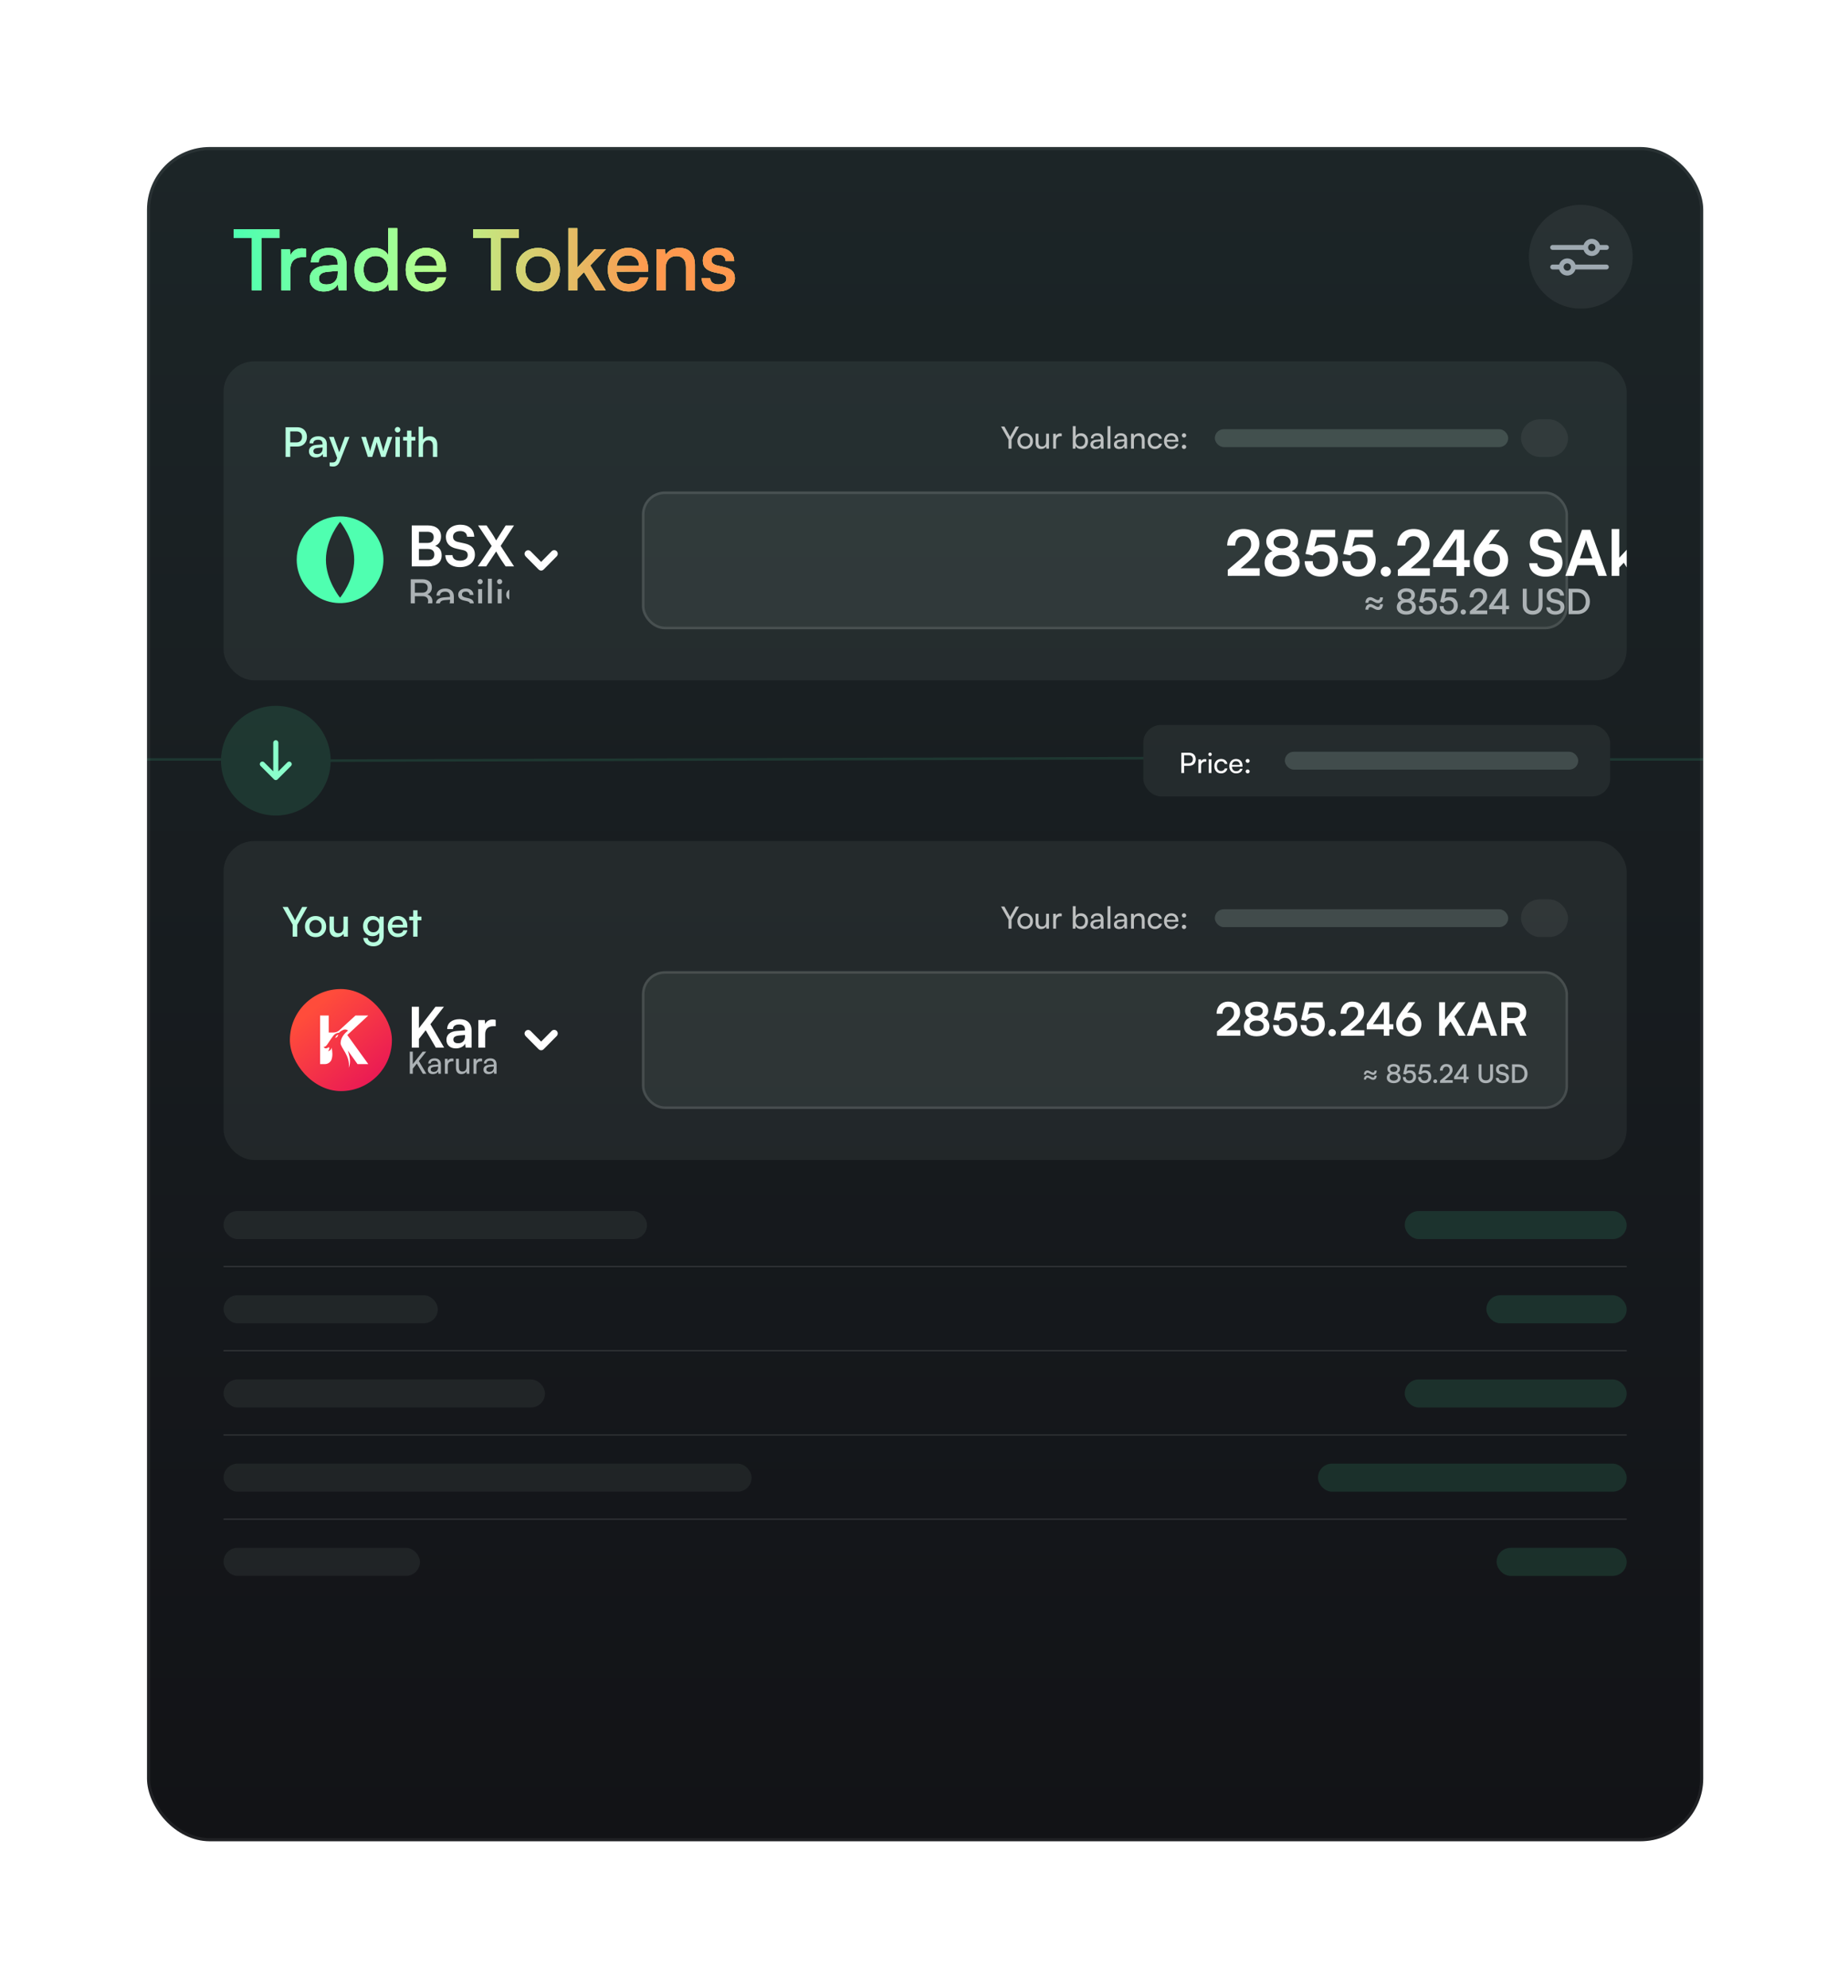 <svg width="528" height="568" viewBox="0 0 528 568" fill="none" xmlns="http://www.w3.org/2000/svg">
<g filter="url(#filter0_d_606_5134)">
<g clip-path="url(#clip0_606_5134)">
<rect x="65" y="5" width="444.639" height="484" rx="17.926" fill="url(#paint0_linear_606_5134)"/>
<path d="M97.674 29.776V45.952H94.962V29.776H97.674ZM89.802 31V28.504H102.858V31H89.802ZM110.456 34.096V36.472H109.424C108.352 36.472 107.504 36.768 106.88 37.36C106.272 37.952 105.968 38.824 105.968 39.976V45.952H103.4V34.168H105.824L106.04 36.592H105.8C105.96 35.808 106.336 35.168 106.928 34.672C107.52 34.176 108.288 33.928 109.232 33.928C109.424 33.928 109.616 33.944 109.808 33.976C110.016 33.992 110.232 34.032 110.456 34.096ZM115.505 46.264C114.257 46.264 113.273 45.928 112.553 45.256C111.849 44.584 111.497 43.712 111.497 42.64C111.497 41.552 111.873 40.688 112.625 40.048C113.393 39.392 114.473 39.008 115.865 38.896L119.489 38.608V38.32C119.489 37.712 119.377 37.232 119.153 36.88C118.929 36.512 118.625 36.248 118.241 36.088C117.857 35.928 117.409 35.848 116.897 35.848C115.985 35.848 115.281 36.032 114.785 36.4C114.289 36.768 114.041 37.288 114.041 37.96H111.833C111.833 37.112 112.041 36.384 112.457 35.776C112.889 35.152 113.497 34.672 114.281 34.336C115.065 33.984 115.977 33.808 117.017 33.808C118.041 33.808 118.921 33.992 119.657 34.36C120.409 34.712 120.985 35.248 121.385 35.968C121.801 36.688 122.009 37.592 122.009 38.68V45.952H119.777L119.537 44.128C119.265 44.768 118.761 45.288 118.025 45.688C117.289 46.072 116.449 46.264 115.505 46.264ZM116.321 44.272C117.297 44.272 118.073 43.984 118.649 43.408C119.225 42.816 119.513 42.024 119.513 41.032V40.384L116.777 40.624C115.817 40.704 115.129 40.912 114.713 41.248C114.313 41.584 114.113 42.008 114.113 42.52C114.113 43.112 114.305 43.552 114.689 43.84C115.073 44.128 115.617 44.272 116.321 44.272ZM129.809 46.264C128.673 46.264 127.689 46 126.857 45.472C126.041 44.944 125.409 44.224 124.961 43.312C124.513 42.384 124.289 41.312 124.289 40.096C124.289 38.88 124.513 37.8 124.961 36.856C125.409 35.912 126.057 35.168 126.905 34.624C127.753 34.08 128.769 33.808 129.953 33.808C130.817 33.808 131.593 33.984 132.281 34.336C132.985 34.688 133.529 35.2 133.913 35.872V28.192H136.505V45.952H134.129L133.961 43.96C133.593 44.696 133.033 45.264 132.281 45.664C131.545 46.064 130.721 46.264 129.809 46.264ZM130.361 43.888C131.097 43.888 131.721 43.728 132.233 43.408C132.761 43.072 133.169 42.616 133.457 42.04C133.745 41.448 133.889 40.776 133.889 40.024C133.889 39.256 133.745 38.584 133.457 38.008C133.169 37.416 132.761 36.96 132.233 36.64C131.721 36.304 131.097 36.136 130.361 36.136C129.641 36.136 129.017 36.304 128.489 36.64C127.977 36.976 127.577 37.432 127.289 38.008C127.017 38.584 126.881 39.256 126.881 40.024C126.881 40.776 127.017 41.448 127.289 42.04C127.577 42.616 127.977 43.072 128.489 43.408C129.017 43.728 129.641 43.888 130.361 43.888ZM144.842 46.264C143.674 46.264 142.642 46 141.746 45.472C140.866 44.944 140.17 44.216 139.658 43.288C139.162 42.344 138.914 41.264 138.914 40.048C138.914 38.816 139.154 37.736 139.634 36.808C140.13 35.88 140.818 35.152 141.698 34.624C142.578 34.08 143.594 33.808 144.746 33.808C145.898 33.808 146.89 34.056 147.722 34.552C148.57 35.032 149.226 35.72 149.69 36.616C150.17 37.496 150.41 38.536 150.41 39.736V40.6L140.282 40.624L140.33 38.944H147.818C147.818 38.032 147.538 37.312 146.978 36.784C146.434 36.24 145.69 35.968 144.746 35.968C144.026 35.968 143.41 36.12 142.898 36.424C142.402 36.728 142.018 37.184 141.746 37.792C141.49 38.384 141.362 39.112 141.362 39.976C141.362 41.32 141.658 42.344 142.25 43.048C142.858 43.752 143.738 44.104 144.89 44.104C145.722 44.104 146.41 43.944 146.954 43.624C147.498 43.304 147.85 42.832 148.01 42.208H150.434C150.162 43.472 149.53 44.464 148.538 45.184C147.562 45.904 146.33 46.264 144.842 46.264ZM166.041 29.776V45.952H163.329V29.776H166.041ZM158.169 31V28.504H171.225V31H158.169ZM170.508 40.048C170.508 38.816 170.772 37.736 171.3 36.808C171.844 35.88 172.588 35.152 173.532 34.624C174.476 34.096 175.548 33.832 176.748 33.832C177.948 33.832 179.012 34.096 179.94 34.624C180.868 35.152 181.604 35.88 182.148 36.808C182.692 37.736 182.964 38.816 182.964 40.048C182.964 41.264 182.692 42.336 182.148 43.264C181.604 44.192 180.868 44.92 179.94 45.448C179.012 45.976 177.948 46.24 176.748 46.24C175.548 46.24 174.476 45.976 173.532 45.448C172.588 44.92 171.844 44.192 171.3 43.264C170.772 42.336 170.508 41.264 170.508 40.048ZM173.1 40.024C173.1 40.792 173.252 41.472 173.556 42.064C173.876 42.64 174.308 43.096 174.852 43.432C175.396 43.752 176.028 43.912 176.748 43.912C177.452 43.912 178.076 43.752 178.62 43.432C179.164 43.096 179.588 42.64 179.892 42.064C180.196 41.472 180.348 40.792 180.348 40.024C180.348 39.256 180.196 38.584 179.892 38.008C179.588 37.432 179.164 36.984 178.62 36.664C178.076 36.328 177.452 36.16 176.748 36.16C176.028 36.16 175.396 36.328 174.852 36.664C174.308 36.984 173.876 37.432 173.556 38.008C173.252 38.584 173.1 39.256 173.1 40.024ZM187.977 45.952H185.385V28.192H187.977V39.4L192.897 34.168H196.137L191.649 38.848L196.065 45.952H193.089L189.849 40.744L187.977 42.688V45.952ZM202.592 46.264C201.424 46.264 200.392 46 199.496 45.472C198.616 44.944 197.92 44.216 197.408 43.288C196.912 42.344 196.664 41.264 196.664 40.048C196.664 38.816 196.904 37.736 197.384 36.808C197.88 35.88 198.568 35.152 199.448 34.624C200.328 34.08 201.344 33.808 202.496 33.808C203.648 33.808 204.64 34.056 205.472 34.552C206.32 35.032 206.976 35.72 207.44 36.616C207.92 37.496 208.16 38.536 208.16 39.736V40.6L198.032 40.624L198.08 38.944H205.568C205.568 38.032 205.288 37.312 204.728 36.784C204.184 36.24 203.44 35.968 202.496 35.968C201.776 35.968 201.16 36.12 200.648 36.424C200.152 36.728 199.768 37.184 199.496 37.792C199.24 38.384 199.112 39.112 199.112 39.976C199.112 41.32 199.408 42.344 200 43.048C200.608 43.752 201.488 44.104 202.64 44.104C203.472 44.104 204.16 43.944 204.704 43.624C205.248 43.304 205.6 42.832 205.76 42.208H208.184C207.912 43.472 207.28 44.464 206.288 45.184C205.312 45.904 204.08 46.264 202.592 46.264ZM213.172 45.952H210.604V34.168H212.956L213.196 35.824C213.58 35.184 214.108 34.688 214.78 34.336C215.468 33.984 216.228 33.808 217.06 33.808C218.564 33.808 219.684 34.248 220.42 35.128C221.172 36.008 221.548 37.2 221.548 38.704V45.952H218.98V39.304C218.98 38.232 218.732 37.44 218.236 36.928C217.756 36.416 217.108 36.16 216.292 36.16C215.316 36.16 214.548 36.48 213.988 37.12C213.444 37.744 213.172 38.584 213.172 39.64V45.952ZM223.496 42.448H225.944C225.96 43.008 226.168 43.448 226.568 43.768C226.968 44.088 227.52 44.248 228.224 44.248C228.96 44.248 229.528 44.104 229.928 43.816C230.328 43.528 230.528 43.152 230.528 42.688C230.528 42.336 230.424 42.048 230.216 41.824C230.008 41.584 229.616 41.392 229.04 41.248L226.928 40.768C225.888 40.512 225.104 40.12 224.576 39.592C224.064 39.064 223.808 38.344 223.808 37.432C223.808 36.68 224 36.04 224.384 35.512C224.784 34.968 225.328 34.552 226.016 34.264C226.704 33.96 227.488 33.808 228.368 33.808C229.248 33.808 230.016 33.968 230.672 34.288C231.328 34.592 231.84 35.024 232.208 35.584C232.576 36.144 232.76 36.808 232.76 37.576H230.312C230.296 37.016 230.112 36.576 229.76 36.256C229.408 35.936 228.912 35.776 228.272 35.776C227.648 35.776 227.16 35.92 226.808 36.208C226.456 36.48 226.28 36.856 226.28 37.336C226.28 38.056 226.816 38.552 227.888 38.824L230 39.304C230.992 39.528 231.736 39.896 232.232 40.408C232.728 40.904 232.976 41.6 232.976 42.496C232.976 43.248 232.768 43.912 232.352 44.488C231.952 45.064 231.392 45.504 230.672 45.808C229.952 46.112 229.112 46.264 228.152 46.264C226.728 46.264 225.592 45.912 224.744 45.208C223.912 44.504 223.496 43.584 223.496 42.448Z" fill="url(#paint1_linear_606_5134)"/>
<path d="M97.674 29.776V45.952H94.962V29.776H97.674ZM89.802 31V28.504H102.858V31H89.802ZM110.456 34.096V36.472H109.424C108.352 36.472 107.504 36.768 106.88 37.36C106.272 37.952 105.968 38.824 105.968 39.976V45.952H103.4V34.168H105.824L106.04 36.592H105.8C105.96 35.808 106.336 35.168 106.928 34.672C107.52 34.176 108.288 33.928 109.232 33.928C109.424 33.928 109.616 33.944 109.808 33.976C110.016 33.992 110.232 34.032 110.456 34.096ZM115.505 46.264C114.257 46.264 113.273 45.928 112.553 45.256C111.849 44.584 111.497 43.712 111.497 42.64C111.497 41.552 111.873 40.688 112.625 40.048C113.393 39.392 114.473 39.008 115.865 38.896L119.489 38.608V38.32C119.489 37.712 119.377 37.232 119.153 36.88C118.929 36.512 118.625 36.248 118.241 36.088C117.857 35.928 117.409 35.848 116.897 35.848C115.985 35.848 115.281 36.032 114.785 36.4C114.289 36.768 114.041 37.288 114.041 37.96H111.833C111.833 37.112 112.041 36.384 112.457 35.776C112.889 35.152 113.497 34.672 114.281 34.336C115.065 33.984 115.977 33.808 117.017 33.808C118.041 33.808 118.921 33.992 119.657 34.36C120.409 34.712 120.985 35.248 121.385 35.968C121.801 36.688 122.009 37.592 122.009 38.68V45.952H119.777L119.537 44.128C119.265 44.768 118.761 45.288 118.025 45.688C117.289 46.072 116.449 46.264 115.505 46.264ZM116.321 44.272C117.297 44.272 118.073 43.984 118.649 43.408C119.225 42.816 119.513 42.024 119.513 41.032V40.384L116.777 40.624C115.817 40.704 115.129 40.912 114.713 41.248C114.313 41.584 114.113 42.008 114.113 42.52C114.113 43.112 114.305 43.552 114.689 43.84C115.073 44.128 115.617 44.272 116.321 44.272ZM129.809 46.264C128.673 46.264 127.689 46 126.857 45.472C126.041 44.944 125.409 44.224 124.961 43.312C124.513 42.384 124.289 41.312 124.289 40.096C124.289 38.88 124.513 37.8 124.961 36.856C125.409 35.912 126.057 35.168 126.905 34.624C127.753 34.08 128.769 33.808 129.953 33.808C130.817 33.808 131.593 33.984 132.281 34.336C132.985 34.688 133.529 35.2 133.913 35.872V28.192H136.505V45.952H134.129L133.961 43.96C133.593 44.696 133.033 45.264 132.281 45.664C131.545 46.064 130.721 46.264 129.809 46.264ZM130.361 43.888C131.097 43.888 131.721 43.728 132.233 43.408C132.761 43.072 133.169 42.616 133.457 42.04C133.745 41.448 133.889 40.776 133.889 40.024C133.889 39.256 133.745 38.584 133.457 38.008C133.169 37.416 132.761 36.96 132.233 36.64C131.721 36.304 131.097 36.136 130.361 36.136C129.641 36.136 129.017 36.304 128.489 36.64C127.977 36.976 127.577 37.432 127.289 38.008C127.017 38.584 126.881 39.256 126.881 40.024C126.881 40.776 127.017 41.448 127.289 42.04C127.577 42.616 127.977 43.072 128.489 43.408C129.017 43.728 129.641 43.888 130.361 43.888ZM144.842 46.264C143.674 46.264 142.642 46 141.746 45.472C140.866 44.944 140.17 44.216 139.658 43.288C139.162 42.344 138.914 41.264 138.914 40.048C138.914 38.816 139.154 37.736 139.634 36.808C140.13 35.88 140.818 35.152 141.698 34.624C142.578 34.08 143.594 33.808 144.746 33.808C145.898 33.808 146.89 34.056 147.722 34.552C148.57 35.032 149.226 35.72 149.69 36.616C150.17 37.496 150.41 38.536 150.41 39.736V40.6L140.282 40.624L140.33 38.944H147.818C147.818 38.032 147.538 37.312 146.978 36.784C146.434 36.24 145.69 35.968 144.746 35.968C144.026 35.968 143.41 36.12 142.898 36.424C142.402 36.728 142.018 37.184 141.746 37.792C141.49 38.384 141.362 39.112 141.362 39.976C141.362 41.32 141.658 42.344 142.25 43.048C142.858 43.752 143.738 44.104 144.89 44.104C145.722 44.104 146.41 43.944 146.954 43.624C147.498 43.304 147.85 42.832 148.01 42.208H150.434C150.162 43.472 149.53 44.464 148.538 45.184C147.562 45.904 146.33 46.264 144.842 46.264ZM166.041 29.776V45.952H163.329V29.776H166.041ZM158.169 31V28.504H171.225V31H158.169ZM170.508 40.048C170.508 38.816 170.772 37.736 171.3 36.808C171.844 35.88 172.588 35.152 173.532 34.624C174.476 34.096 175.548 33.832 176.748 33.832C177.948 33.832 179.012 34.096 179.94 34.624C180.868 35.152 181.604 35.88 182.148 36.808C182.692 37.736 182.964 38.816 182.964 40.048C182.964 41.264 182.692 42.336 182.148 43.264C181.604 44.192 180.868 44.92 179.94 45.448C179.012 45.976 177.948 46.24 176.748 46.24C175.548 46.24 174.476 45.976 173.532 45.448C172.588 44.92 171.844 44.192 171.3 43.264C170.772 42.336 170.508 41.264 170.508 40.048ZM173.1 40.024C173.1 40.792 173.252 41.472 173.556 42.064C173.876 42.64 174.308 43.096 174.852 43.432C175.396 43.752 176.028 43.912 176.748 43.912C177.452 43.912 178.076 43.752 178.62 43.432C179.164 43.096 179.588 42.64 179.892 42.064C180.196 41.472 180.348 40.792 180.348 40.024C180.348 39.256 180.196 38.584 179.892 38.008C179.588 37.432 179.164 36.984 178.62 36.664C178.076 36.328 177.452 36.16 176.748 36.16C176.028 36.16 175.396 36.328 174.852 36.664C174.308 36.984 173.876 37.432 173.556 38.008C173.252 38.584 173.1 39.256 173.1 40.024ZM187.977 45.952H185.385V28.192H187.977V39.4L192.897 34.168H196.137L191.649 38.848L196.065 45.952H193.089L189.849 40.744L187.977 42.688V45.952ZM202.592 46.264C201.424 46.264 200.392 46 199.496 45.472C198.616 44.944 197.92 44.216 197.408 43.288C196.912 42.344 196.664 41.264 196.664 40.048C196.664 38.816 196.904 37.736 197.384 36.808C197.88 35.88 198.568 35.152 199.448 34.624C200.328 34.08 201.344 33.808 202.496 33.808C203.648 33.808 204.64 34.056 205.472 34.552C206.32 35.032 206.976 35.72 207.44 36.616C207.92 37.496 208.16 38.536 208.16 39.736V40.6L198.032 40.624L198.08 38.944H205.568C205.568 38.032 205.288 37.312 204.728 36.784C204.184 36.24 203.44 35.968 202.496 35.968C201.776 35.968 201.16 36.12 200.648 36.424C200.152 36.728 199.768 37.184 199.496 37.792C199.24 38.384 199.112 39.112 199.112 39.976C199.112 41.32 199.408 42.344 200 43.048C200.608 43.752 201.488 44.104 202.64 44.104C203.472 44.104 204.16 43.944 204.704 43.624C205.248 43.304 205.6 42.832 205.76 42.208H208.184C207.912 43.472 207.28 44.464 206.288 45.184C205.312 45.904 204.08 46.264 202.592 46.264ZM213.172 45.952H210.604V34.168H212.956L213.196 35.824C213.58 35.184 214.108 34.688 214.78 34.336C215.468 33.984 216.228 33.808 217.06 33.808C218.564 33.808 219.684 34.248 220.42 35.128C221.172 36.008 221.548 37.2 221.548 38.704V45.952H218.98V39.304C218.98 38.232 218.732 37.44 218.236 36.928C217.756 36.416 217.108 36.16 216.292 36.16C215.316 36.16 214.548 36.48 213.988 37.12C213.444 37.744 213.172 38.584 213.172 39.64V45.952ZM223.496 42.448H225.944C225.96 43.008 226.168 43.448 226.568 43.768C226.968 44.088 227.52 44.248 228.224 44.248C228.96 44.248 229.528 44.104 229.928 43.816C230.328 43.528 230.528 43.152 230.528 42.688C230.528 42.336 230.424 42.048 230.216 41.824C230.008 41.584 229.616 41.392 229.04 41.248L226.928 40.768C225.888 40.512 225.104 40.12 224.576 39.592C224.064 39.064 223.808 38.344 223.808 37.432C223.808 36.68 224 36.04 224.384 35.512C224.784 34.968 225.328 34.552 226.016 34.264C226.704 33.96 227.488 33.808 228.368 33.808C229.248 33.808 230.016 33.968 230.672 34.288C231.328 34.592 231.84 35.024 232.208 35.584C232.576 36.144 232.76 36.808 232.76 37.576H230.312C230.296 37.016 230.112 36.576 229.76 36.256C229.408 35.936 228.912 35.776 228.272 35.776C227.648 35.776 227.16 35.92 226.808 36.208C226.456 36.48 226.28 36.856 226.28 37.336C226.28 38.056 226.816 38.552 227.888 38.824L230 39.304C230.992 39.528 231.736 39.896 232.232 40.408C232.728 40.904 232.976 41.6 232.976 42.496C232.976 43.248 232.768 43.912 232.352 44.488C231.952 45.064 231.392 45.504 230.672 45.808C229.952 46.112 229.112 46.264 228.152 46.264C226.728 46.264 225.592 45.912 224.744 45.208C223.912 44.504 223.496 43.584 223.496 42.448Z" fill="url(#paint2_linear_606_5134)"/>
<path d="M97.674 29.776V45.952H94.962V29.776H97.674ZM89.802 31V28.504H102.858V31H89.802ZM110.456 34.096V36.472H109.424C108.352 36.472 107.504 36.768 106.88 37.36C106.272 37.952 105.968 38.824 105.968 39.976V45.952H103.4V34.168H105.824L106.04 36.592H105.8C105.96 35.808 106.336 35.168 106.928 34.672C107.52 34.176 108.288 33.928 109.232 33.928C109.424 33.928 109.616 33.944 109.808 33.976C110.016 33.992 110.232 34.032 110.456 34.096ZM115.505 46.264C114.257 46.264 113.273 45.928 112.553 45.256C111.849 44.584 111.497 43.712 111.497 42.64C111.497 41.552 111.873 40.688 112.625 40.048C113.393 39.392 114.473 39.008 115.865 38.896L119.489 38.608V38.32C119.489 37.712 119.377 37.232 119.153 36.88C118.929 36.512 118.625 36.248 118.241 36.088C117.857 35.928 117.409 35.848 116.897 35.848C115.985 35.848 115.281 36.032 114.785 36.4C114.289 36.768 114.041 37.288 114.041 37.96H111.833C111.833 37.112 112.041 36.384 112.457 35.776C112.889 35.152 113.497 34.672 114.281 34.336C115.065 33.984 115.977 33.808 117.017 33.808C118.041 33.808 118.921 33.992 119.657 34.36C120.409 34.712 120.985 35.248 121.385 35.968C121.801 36.688 122.009 37.592 122.009 38.68V45.952H119.777L119.537 44.128C119.265 44.768 118.761 45.288 118.025 45.688C117.289 46.072 116.449 46.264 115.505 46.264ZM116.321 44.272C117.297 44.272 118.073 43.984 118.649 43.408C119.225 42.816 119.513 42.024 119.513 41.032V40.384L116.777 40.624C115.817 40.704 115.129 40.912 114.713 41.248C114.313 41.584 114.113 42.008 114.113 42.52C114.113 43.112 114.305 43.552 114.689 43.84C115.073 44.128 115.617 44.272 116.321 44.272ZM129.809 46.264C128.673 46.264 127.689 46 126.857 45.472C126.041 44.944 125.409 44.224 124.961 43.312C124.513 42.384 124.289 41.312 124.289 40.096C124.289 38.88 124.513 37.8 124.961 36.856C125.409 35.912 126.057 35.168 126.905 34.624C127.753 34.08 128.769 33.808 129.953 33.808C130.817 33.808 131.593 33.984 132.281 34.336C132.985 34.688 133.529 35.2 133.913 35.872V28.192H136.505V45.952H134.129L133.961 43.96C133.593 44.696 133.033 45.264 132.281 45.664C131.545 46.064 130.721 46.264 129.809 46.264ZM130.361 43.888C131.097 43.888 131.721 43.728 132.233 43.408C132.761 43.072 133.169 42.616 133.457 42.04C133.745 41.448 133.889 40.776 133.889 40.024C133.889 39.256 133.745 38.584 133.457 38.008C133.169 37.416 132.761 36.96 132.233 36.64C131.721 36.304 131.097 36.136 130.361 36.136C129.641 36.136 129.017 36.304 128.489 36.64C127.977 36.976 127.577 37.432 127.289 38.008C127.017 38.584 126.881 39.256 126.881 40.024C126.881 40.776 127.017 41.448 127.289 42.04C127.577 42.616 127.977 43.072 128.489 43.408C129.017 43.728 129.641 43.888 130.361 43.888ZM144.842 46.264C143.674 46.264 142.642 46 141.746 45.472C140.866 44.944 140.17 44.216 139.658 43.288C139.162 42.344 138.914 41.264 138.914 40.048C138.914 38.816 139.154 37.736 139.634 36.808C140.13 35.88 140.818 35.152 141.698 34.624C142.578 34.08 143.594 33.808 144.746 33.808C145.898 33.808 146.89 34.056 147.722 34.552C148.57 35.032 149.226 35.72 149.69 36.616C150.17 37.496 150.41 38.536 150.41 39.736V40.6L140.282 40.624L140.33 38.944H147.818C147.818 38.032 147.538 37.312 146.978 36.784C146.434 36.24 145.69 35.968 144.746 35.968C144.026 35.968 143.41 36.12 142.898 36.424C142.402 36.728 142.018 37.184 141.746 37.792C141.49 38.384 141.362 39.112 141.362 39.976C141.362 41.32 141.658 42.344 142.25 43.048C142.858 43.752 143.738 44.104 144.89 44.104C145.722 44.104 146.41 43.944 146.954 43.624C147.498 43.304 147.85 42.832 148.01 42.208H150.434C150.162 43.472 149.53 44.464 148.538 45.184C147.562 45.904 146.33 46.264 144.842 46.264ZM166.041 29.776V45.952H163.329V29.776H166.041ZM158.169 31V28.504H171.225V31H158.169ZM170.508 40.048C170.508 38.816 170.772 37.736 171.3 36.808C171.844 35.88 172.588 35.152 173.532 34.624C174.476 34.096 175.548 33.832 176.748 33.832C177.948 33.832 179.012 34.096 179.94 34.624C180.868 35.152 181.604 35.88 182.148 36.808C182.692 37.736 182.964 38.816 182.964 40.048C182.964 41.264 182.692 42.336 182.148 43.264C181.604 44.192 180.868 44.92 179.94 45.448C179.012 45.976 177.948 46.24 176.748 46.24C175.548 46.24 174.476 45.976 173.532 45.448C172.588 44.92 171.844 44.192 171.3 43.264C170.772 42.336 170.508 41.264 170.508 40.048ZM173.1 40.024C173.1 40.792 173.252 41.472 173.556 42.064C173.876 42.64 174.308 43.096 174.852 43.432C175.396 43.752 176.028 43.912 176.748 43.912C177.452 43.912 178.076 43.752 178.62 43.432C179.164 43.096 179.588 42.64 179.892 42.064C180.196 41.472 180.348 40.792 180.348 40.024C180.348 39.256 180.196 38.584 179.892 38.008C179.588 37.432 179.164 36.984 178.62 36.664C178.076 36.328 177.452 36.16 176.748 36.16C176.028 36.16 175.396 36.328 174.852 36.664C174.308 36.984 173.876 37.432 173.556 38.008C173.252 38.584 173.1 39.256 173.1 40.024ZM187.977 45.952H185.385V28.192H187.977V39.4L192.897 34.168H196.137L191.649 38.848L196.065 45.952H193.089L189.849 40.744L187.977 42.688V45.952ZM202.592 46.264C201.424 46.264 200.392 46 199.496 45.472C198.616 44.944 197.92 44.216 197.408 43.288C196.912 42.344 196.664 41.264 196.664 40.048C196.664 38.816 196.904 37.736 197.384 36.808C197.88 35.88 198.568 35.152 199.448 34.624C200.328 34.08 201.344 33.808 202.496 33.808C203.648 33.808 204.64 34.056 205.472 34.552C206.32 35.032 206.976 35.72 207.44 36.616C207.92 37.496 208.16 38.536 208.16 39.736V40.6L198.032 40.624L198.08 38.944H205.568C205.568 38.032 205.288 37.312 204.728 36.784C204.184 36.24 203.44 35.968 202.496 35.968C201.776 35.968 201.16 36.12 200.648 36.424C200.152 36.728 199.768 37.184 199.496 37.792C199.24 38.384 199.112 39.112 199.112 39.976C199.112 41.32 199.408 42.344 200 43.048C200.608 43.752 201.488 44.104 202.64 44.104C203.472 44.104 204.16 43.944 204.704 43.624C205.248 43.304 205.6 42.832 205.76 42.208H208.184C207.912 43.472 207.28 44.464 206.288 45.184C205.312 45.904 204.08 46.264 202.592 46.264ZM213.172 45.952H210.604V34.168H212.956L213.196 35.824C213.58 35.184 214.108 34.688 214.78 34.336C215.468 33.984 216.228 33.808 217.06 33.808C218.564 33.808 219.684 34.248 220.42 35.128C221.172 36.008 221.548 37.2 221.548 38.704V45.952H218.98V39.304C218.98 38.232 218.732 37.44 218.236 36.928C217.756 36.416 217.108 36.16 216.292 36.16C215.316 36.16 214.548 36.48 213.988 37.12C213.444 37.744 213.172 38.584 213.172 39.64V45.952ZM223.496 42.448H225.944C225.96 43.008 226.168 43.448 226.568 43.768C226.968 44.088 227.52 44.248 228.224 44.248C228.96 44.248 229.528 44.104 229.928 43.816C230.328 43.528 230.528 43.152 230.528 42.688C230.528 42.336 230.424 42.048 230.216 41.824C230.008 41.584 229.616 41.392 229.04 41.248L226.928 40.768C225.888 40.512 225.104 40.12 224.576 39.592C224.064 39.064 223.808 38.344 223.808 37.432C223.808 36.68 224 36.04 224.384 35.512C224.784 34.968 225.328 34.552 226.016 34.264C226.704 33.96 227.488 33.808 228.368 33.808C229.248 33.808 230.016 33.968 230.672 34.288C231.328 34.592 231.84 35.024 232.208 35.584C232.576 36.144 232.76 36.808 232.76 37.576H230.312C230.296 37.016 230.112 36.576 229.76 36.256C229.408 35.936 228.912 35.776 228.272 35.776C227.648 35.776 227.16 35.92 226.808 36.208C226.456 36.48 226.28 36.856 226.28 37.336C226.28 38.056 226.816 38.552 227.888 38.824L230 39.304C230.992 39.528 231.736 39.896 232.232 40.408C232.728 40.904 232.976 41.6 232.976 42.496C232.976 43.248 232.768 43.912 232.352 44.488C231.952 45.064 231.392 45.504 230.672 45.808C229.952 46.112 229.112 46.264 228.152 46.264C226.728 46.264 225.592 45.912 224.744 45.208C223.912 44.504 223.496 43.584 223.496 42.448Z" fill="url(#paint3_linear_606_5134)"/>
<g clip-path="url(#clip1_606_5134)">
<rect x="86.867" y="66.229" width="400.904" height="91.115" rx="8.747" fill="#DAFFEE" fill-opacity="0.06"/>
<path d="M105.919 85.057V93.536H104.601V85.057H105.919ZM107.925 90.562H105.604V89.384H107.645C108.181 89.384 108.589 89.244 108.869 88.964C109.157 88.676 109.301 88.284 109.301 87.786C109.301 87.288 109.157 86.907 108.869 86.643C108.589 86.371 108.189 86.235 107.668 86.235H105.406V85.057H107.925C108.484 85.057 108.97 85.174 109.382 85.407C109.795 85.632 110.113 85.951 110.339 86.363C110.572 86.775 110.689 87.253 110.689 87.798C110.689 88.334 110.572 88.812 110.339 89.232C110.113 89.644 109.795 89.971 109.382 90.212C108.97 90.445 108.484 90.562 107.925 90.562ZM113.223 93.687C112.617 93.687 112.138 93.524 111.789 93.197C111.446 92.871 111.275 92.447 111.275 91.926C111.275 91.397 111.458 90.978 111.824 90.667C112.197 90.348 112.722 90.161 113.398 90.107L115.159 89.967V89.827C115.159 89.531 115.105 89.298 114.996 89.127C114.887 88.948 114.739 88.82 114.553 88.742C114.366 88.665 114.148 88.626 113.899 88.626C113.456 88.626 113.114 88.715 112.873 88.894C112.632 89.073 112.512 89.325 112.512 89.652H111.439C111.439 89.24 111.54 88.886 111.742 88.591C111.952 88.287 112.247 88.054 112.628 87.891C113.009 87.72 113.452 87.634 113.958 87.634C114.455 87.634 114.883 87.724 115.241 87.903C115.606 88.074 115.886 88.334 116.08 88.684C116.283 89.034 116.384 89.473 116.384 90.002V93.536H115.299L115.182 92.649C115.05 92.96 114.805 93.213 114.448 93.407C114.09 93.594 113.682 93.687 113.223 93.687ZM113.62 92.719C114.094 92.719 114.471 92.579 114.751 92.299C115.031 92.012 115.171 91.627 115.171 91.145V90.83L113.841 90.947C113.375 90.985 113.04 91.087 112.838 91.25C112.644 91.413 112.547 91.619 112.547 91.868C112.547 92.156 112.64 92.369 112.827 92.509C113.013 92.649 113.277 92.719 113.62 92.719ZM118.358 87.809L120.294 93.244L119.571 94.434L117.017 87.809H118.358ZM117.18 96.148V95.11H117.962C118.148 95.11 118.312 95.091 118.452 95.052C118.599 95.013 118.732 94.935 118.848 94.819C118.965 94.71 119.066 94.539 119.151 94.305L121.542 87.809H122.848L120.084 94.819C119.882 95.332 119.626 95.701 119.315 95.927C119.011 96.16 118.634 96.276 118.183 96.276C117.997 96.276 117.818 96.265 117.647 96.241C117.484 96.218 117.328 96.187 117.18 96.148ZM128.11 93.536L126.232 87.809H127.55L128.39 90.527C128.46 90.737 128.522 90.962 128.577 91.203C128.639 91.436 128.697 91.681 128.752 91.938C128.783 91.759 128.818 91.592 128.857 91.436C128.895 91.281 128.938 91.129 128.985 90.981C129.032 90.834 129.078 90.682 129.125 90.527L130.011 87.809H131.294L132.145 90.527C132.169 90.589 132.196 90.678 132.227 90.795C132.258 90.912 132.293 91.04 132.332 91.18C132.371 91.312 132.406 91.448 132.437 91.588C132.468 91.72 132.495 91.837 132.519 91.938C132.55 91.79 132.585 91.635 132.624 91.471C132.662 91.3 132.705 91.137 132.752 90.981C132.799 90.818 132.845 90.667 132.892 90.527L133.755 87.809H135.073L133.102 93.536H131.924L131.026 90.76C130.925 90.426 130.843 90.138 130.781 89.897C130.719 89.648 130.672 89.446 130.641 89.29C130.61 89.438 130.563 89.621 130.501 89.839C130.447 90.056 130.357 90.371 130.233 90.783L129.335 93.536H128.11ZM135.985 93.536V87.809H137.233V93.536H135.985ZM136.603 86.55C136.386 86.55 136.199 86.472 136.043 86.317C135.888 86.161 135.81 85.974 135.81 85.757C135.81 85.539 135.888 85.352 136.043 85.197C136.199 85.041 136.386 84.964 136.603 84.964C136.821 84.964 137.008 85.041 137.163 85.197C137.319 85.352 137.396 85.539 137.396 85.757C137.396 85.974 137.319 86.161 137.163 86.317C137.008 86.472 136.821 86.55 136.603 86.55ZM138.181 87.809H141.668V88.859H138.181V87.809ZM140.548 93.536H139.3V86.013H140.548V93.536ZM143.862 93.536H142.614V84.905H143.873V88.614C144.052 88.319 144.305 88.081 144.631 87.903C144.958 87.724 145.339 87.634 145.774 87.634C146.49 87.634 147.026 87.848 147.384 88.276C147.749 88.703 147.932 89.283 147.932 90.013V93.536H146.684V90.305C146.684 89.955 146.63 89.668 146.521 89.442C146.412 89.217 146.26 89.049 146.066 88.941C145.879 88.832 145.658 88.777 145.401 88.777C145.074 88.777 144.795 88.851 144.561 88.999C144.336 89.139 144.161 89.333 144.037 89.582C143.92 89.823 143.862 90.099 143.862 90.41V93.536Z" fill="#B8FFDF"/>
<path d="M311.152 88.596V91.168H312.01V88.596L314.135 84.843H313.199L311.8 87.371C311.686 87.581 311.668 87.634 311.59 87.791C311.52 87.642 311.467 87.52 311.38 87.371L309.972 84.843H309.009L311.152 88.596ZM313.679 89.025C313.679 90.345 314.623 91.272 315.909 91.272C317.186 91.272 318.131 90.345 318.131 89.025C318.131 87.704 317.186 86.776 315.909 86.776C314.623 86.776 313.679 87.704 313.679 89.025ZM314.51 89.025C314.51 88.132 315.078 87.511 315.909 87.511C316.731 87.511 317.309 88.132 317.309 89.025C317.309 89.917 316.731 90.538 315.909 90.538C315.078 90.538 314.51 89.917 314.51 89.025ZM321.895 86.89V89.147C321.895 90.065 321.484 90.546 320.732 90.546C320.102 90.546 319.708 90.197 319.708 89.278V86.89H318.886V89.549C318.886 90.599 319.446 91.272 320.443 91.272C321.073 91.272 321.641 90.966 321.886 90.52L321.974 91.168H322.708V86.89H321.895ZM326.351 86.855C326.184 86.82 326.062 86.803 325.913 86.803C325.327 86.803 324.899 87.1 324.724 87.546L324.671 86.899H323.901V91.168H324.724V88.902C324.724 88.08 325.205 87.608 325.983 87.608H326.351V86.855ZM330.257 91.168L330.318 90.389C330.598 90.975 331.167 91.272 331.84 91.272C333.082 91.272 333.852 90.345 333.852 89.051C333.852 87.73 333.117 86.768 331.893 86.768C331.193 86.768 330.616 87.065 330.336 87.625V84.73H329.513V91.168H330.257ZM330.344 89.016C330.344 88.141 330.852 87.511 331.691 87.511C332.531 87.511 333.03 88.141 333.03 89.016C333.03 89.899 332.531 90.529 331.691 90.529C330.852 90.529 330.344 89.908 330.344 89.016ZM336.009 91.272C336.7 91.272 337.286 90.966 337.505 90.477L337.592 91.168H338.292V88.482C338.292 87.328 337.575 86.768 336.516 86.768C335.414 86.768 334.68 87.354 334.68 88.246H335.397C335.397 87.73 335.79 87.424 336.481 87.424C337.059 87.424 337.487 87.677 337.487 88.395V88.517L336.14 88.622C335.134 88.701 334.548 89.191 334.548 89.978C334.548 90.756 335.091 91.272 336.009 91.272ZM336.245 90.634C335.712 90.634 335.379 90.406 335.379 89.952C335.379 89.532 335.677 89.252 336.403 89.182L337.496 89.094V89.322C337.496 90.127 337.024 90.634 336.245 90.634ZM340.27 91.168V84.73H339.448V91.168H340.27ZM342.732 91.272C343.423 91.272 344.009 90.966 344.227 90.477L344.315 91.168H345.015V88.482C345.015 87.328 344.297 86.768 343.239 86.768C342.137 86.768 341.402 87.354 341.402 88.246H342.119C342.119 87.73 342.513 87.424 343.204 87.424C343.781 87.424 344.21 87.677 344.21 88.395V88.517L342.863 88.622C341.857 88.701 341.271 89.191 341.271 89.978C341.271 90.756 341.813 91.272 342.732 91.272ZM342.968 90.634C342.434 90.634 342.102 90.406 342.102 89.952C342.102 89.532 342.399 89.252 343.125 89.182L344.219 89.094V89.322C344.219 90.127 343.746 90.634 342.968 90.634ZM346.975 91.168V88.902C346.975 88.071 347.422 87.52 348.191 87.52C348.821 87.52 349.223 87.87 349.223 88.736V91.168H350.046V88.552C350.046 87.459 349.53 86.768 348.401 86.768C347.798 86.768 347.255 87.056 346.984 87.546L346.897 86.89H346.153V91.168H346.975ZM350.905 89.033C350.905 90.38 351.736 91.272 352.995 91.272C354.027 91.272 354.823 90.651 354.989 89.724H354.167C354.018 90.232 353.581 90.538 352.995 90.538C352.217 90.538 351.718 89.943 351.718 89.025C351.718 88.097 352.252 87.502 353.03 87.502C353.581 87.502 354.018 87.791 354.158 88.334H354.981C354.832 87.38 354.08 86.768 353.004 86.768C351.753 86.768 350.905 87.695 350.905 89.033ZM357.703 91.272C358.761 91.272 359.478 90.756 359.688 89.838H358.918C358.778 90.328 358.359 90.59 357.72 90.59C356.907 90.59 356.434 90.092 356.373 89.191L359.679 89.182V88.876C359.679 87.608 358.883 86.768 357.668 86.768C356.425 86.768 355.577 87.695 355.577 89.033C355.577 90.363 356.443 91.272 357.703 91.272ZM357.668 87.459C358.394 87.459 358.857 87.931 358.857 88.64H356.39C356.495 87.887 356.95 87.459 357.668 87.459ZM361.297 87.992C361.63 87.992 361.919 87.712 361.919 87.389C361.919 87.048 361.63 86.768 361.297 86.768C360.956 86.768 360.668 87.048 360.668 87.389C360.668 87.712 360.956 87.992 361.297 87.992ZM361.297 91.272C361.63 91.272 361.919 90.993 361.919 90.66C361.919 90.319 361.63 90.039 361.297 90.039C360.956 90.039 360.668 90.319 360.668 90.66C360.668 90.993 360.956 91.272 361.297 91.272Z" fill="white" fill-opacity="0.7"/>
<rect x="370.092" y="85.616" width="83.825" height="5.102" rx="2.551" fill="#DAFFEE" fill-opacity="0.16"/>
<rect x="457.562" y="82.79" width="13.444" height="10.756" rx="5.378" fill="white" fill-opacity="0.06"/>
<path d="M120.162 110.509C122.613 110.509 125.009 111.236 127.047 112.597C129.085 113.959 130.673 115.894 131.611 118.158C132.549 120.423 132.795 122.914 132.317 125.318C131.838 127.722 130.658 129.93 128.925 131.663C127.192 133.396 124.984 134.576 122.58 135.054C120.177 135.532 117.685 135.287 115.421 134.349C113.156 133.411 111.221 131.823 109.86 129.785C108.498 127.747 107.771 125.351 107.771 122.9C107.771 121.273 108.092 119.662 108.715 118.158C109.337 116.655 110.25 115.289 111.401 114.138C112.551 112.988 113.917 112.075 115.421 111.452C116.924 110.83 118.535 110.509 120.162 110.509ZM116.12 122.9C116.12 128.888 120.162 133.743 120.162 133.743C120.162 133.743 124.205 128.888 124.205 122.9C124.205 116.912 120.162 112.058 120.162 112.058C120.162 112.058 116.12 116.913 116.12 122.9Z" fill="#4FFFB0"/>
<path d="M140.646 124.806H145.382C147.798 124.806 149.19 123.638 149.19 121.638C149.19 120.278 148.566 119.35 147.334 118.95C148.438 118.486 149.014 117.558 149.014 116.262C149.014 114.31 147.606 113.11 145.302 113.11H140.646V124.806ZM145.126 114.918C146.278 114.918 146.918 115.462 146.918 116.47C146.918 117.51 146.294 118.102 145.174 118.102H142.694V114.918H145.126ZM145.302 119.83C146.438 119.83 147.094 120.39 147.094 121.382C147.094 122.438 146.454 122.998 145.302 122.998H142.694V119.83H145.302ZM150.395 116.374C150.395 118.166 151.435 119.302 153.419 119.734L155.275 120.15C156.235 120.358 156.635 120.822 156.635 121.606C156.635 122.582 155.771 123.174 154.411 123.174C153.099 123.174 152.299 122.582 152.283 121.59H150.235C150.283 123.686 151.915 125.014 154.411 125.014C156.987 125.014 158.683 123.606 158.683 121.43C158.683 119.686 157.707 118.662 155.707 118.23L153.867 117.83C152.891 117.606 152.443 117.142 152.443 116.31C152.443 115.334 153.259 114.726 154.523 114.726C155.675 114.726 156.395 115.318 156.443 116.326H158.491C158.427 114.214 156.923 112.902 154.555 112.902C152.091 112.902 150.395 114.326 150.395 116.374ZM163.48 118.966L159.512 124.806H161.912L164.76 120.534C165.224 121.382 165.64 122.086 166.152 122.87L167.464 124.806H169.88L166.04 118.95L169.864 113.11H167.48L164.76 117.398C164.328 116.598 163.928 115.926 163.448 115.206L162.024 113.11H159.592L163.48 118.966Z" fill="white"/>
<g clip-path="url(#clip2_606_5134)">
<path d="M140.358 137.157H143.79C145.506 137.157 146.55 136.281 146.55 134.841C146.55 133.809 146.058 133.113 145.098 132.801C145.962 132.441 146.394 131.769 146.394 130.773C146.394 129.345 145.362 128.481 143.67 128.481H140.358V137.157ZM143.598 129.525C144.618 129.525 145.194 130.017 145.194 130.881C145.194 131.781 144.642 132.309 143.67 132.309H141.534V129.525H143.598ZM143.766 133.329C144.762 133.329 145.338 133.833 145.338 134.697C145.338 135.597 144.774 136.113 143.766 136.113H141.534V133.329H143.766ZM149.546 137.301C150.494 137.301 151.298 136.881 151.598 136.209L151.718 137.157H152.678V133.473C152.678 131.889 151.694 131.121 150.242 131.121C148.73 131.121 147.722 131.925 147.722 133.149H148.706C148.706 132.441 149.246 132.021 150.194 132.021C150.986 132.021 151.574 132.369 151.574 133.353V133.521L149.726 133.665C148.346 133.773 147.542 134.445 147.542 135.525C147.542 136.593 148.286 137.301 149.546 137.301ZM149.87 136.425C149.138 136.425 148.682 136.113 148.682 135.489C148.682 134.913 149.09 134.529 150.086 134.433L151.586 134.313V134.625C151.586 135.729 150.938 136.425 149.87 136.425ZM153.76 135.453C153.76 136.569 154.636 137.301 156.016 137.301C157.408 137.301 158.368 136.593 158.368 135.477C158.368 134.601 157.876 134.145 156.88 133.905L155.848 133.653C155.272 133.509 154.984 133.245 154.984 132.849C154.984 132.309 155.38 131.997 156.088 131.997C156.772 131.997 157.168 132.369 157.192 132.957H158.272C158.248 131.841 157.408 131.121 156.124 131.121C154.828 131.121 153.916 131.805 153.916 132.885C153.916 133.749 154.408 134.265 155.452 134.517L156.484 134.757C157.096 134.913 157.288 135.153 157.288 135.549C157.288 136.089 156.832 136.413 156.04 136.413C155.296 136.413 154.84 136.053 154.84 135.453H153.76ZM160.171 129.897C160.579 129.897 160.915 129.561 160.915 129.153C160.915 128.733 160.579 128.409 160.171 128.409C159.763 128.409 159.427 128.733 159.427 129.153C159.427 129.561 159.763 129.897 160.171 129.897ZM159.619 137.157H160.747V131.289H159.619V137.157ZM163.536 137.157V128.325H162.408V137.157H163.536ZM165.749 129.897C166.157 129.897 166.493 129.561 166.493 129.153C166.493 128.733 166.157 128.409 165.749 128.409C165.341 128.409 165.005 128.733 165.005 129.153C165.005 129.561 165.341 129.897 165.749 129.897ZM165.197 137.157H166.325V131.289H165.197V137.157ZM167.482 135.453C167.482 136.569 168.358 137.301 169.738 137.301C171.13 137.301 172.09 136.593 172.09 135.477C172.09 134.601 171.598 134.145 170.602 133.905L169.57 133.653C168.994 133.509 168.706 133.245 168.706 132.849C168.706 132.309 169.102 131.997 169.81 131.997C170.494 131.997 170.89 132.369 170.914 132.957H171.994C171.97 131.841 171.13 131.121 169.846 131.121C168.55 131.121 167.638 131.805 167.638 132.885C167.638 133.749 168.13 134.265 169.174 134.517L170.206 134.757C170.818 134.913 171.01 135.153 171.01 135.549C171.01 136.089 170.554 136.413 169.762 136.413C169.018 136.413 168.562 136.053 168.562 135.453H167.482ZM174.493 137.157V135.489L175.489 134.445L177.205 137.157H178.501L176.269 133.629L178.513 131.289H177.097L174.493 134.049V128.325H173.365V137.157H174.493Z" fill="#ACB2B5"/>
</g>
<path d="M172.881 121.076C172.899 121.014 172.915 120.951 172.935 120.89C172.989 120.729 173.08 120.585 173.202 120.468C173.324 120.352 173.473 120.269 173.635 120.225C173.797 120.181 173.967 120.178 174.13 120.217C174.293 120.256 174.444 120.335 174.57 120.447C174.607 120.48 174.642 120.515 174.676 120.55L177.524 123.43C177.55 123.456 177.573 123.486 177.603 123.521C177.638 123.488 177.664 123.463 177.689 123.437L180.576 120.519C180.754 120.314 181.005 120.189 181.274 120.171C181.543 120.153 181.808 120.244 182.011 120.423C182.213 120.603 182.337 120.857 182.355 121.129C182.372 121.401 182.282 121.669 182.105 121.874C182.073 121.912 182.039 121.948 182.005 121.984L178.366 125.662C178.219 125.828 178.022 125.94 177.805 125.982C177.589 126.023 177.364 125.992 177.167 125.893C177.057 125.837 176.957 125.763 176.871 125.675C175.647 124.442 174.425 123.208 173.204 121.972C173.041 121.803 172.928 121.59 172.881 121.358V121.076Z" fill="white"/>
<rect x="206.41" y="103.403" width="264.596" height="39.361" rx="6.56" fill="#DAFFEE" fill-opacity="0.06"/>
<path d="M382.919 127.488V125.346H377.447L379.823 123.312C381.821 121.602 382.829 120.216 382.829 118.38C382.829 115.716 381.083 114.114 378.275 114.114C375.485 114.114 373.649 115.986 373.631 118.866H375.917C375.935 117.174 376.835 116.166 378.275 116.166C379.661 116.166 380.471 117.012 380.471 118.506C380.471 119.766 379.877 120.63 378.095 122.142L373.793 125.778V127.506L382.919 127.488ZM384.32 123.78C384.32 126.174 386.282 127.722 389.324 127.722C392.384 127.722 394.346 126.156 394.346 123.78C394.346 122.196 393.446 120.918 392.06 120.432C393.23 119.946 393.878 118.956 393.878 117.678C393.878 115.536 392.06 114.114 389.36 114.114C386.642 114.114 384.788 115.554 384.788 117.642C384.788 118.92 385.418 119.91 386.57 120.432C385.202 120.954 384.32 122.214 384.32 123.78ZM386.876 117.84C386.876 116.76 387.83 116.076 389.324 116.076C390.8 116.076 391.736 116.76 391.736 117.858C391.736 118.956 390.8 119.64 389.324 119.64C387.83 119.64 386.876 118.938 386.876 117.84ZM386.57 123.618C386.57 122.34 387.632 121.548 389.324 121.548C391.016 121.548 392.078 122.34 392.078 123.618C392.078 124.896 391.016 125.688 389.342 125.688C387.632 125.688 386.57 124.896 386.57 123.618ZM400.335 127.722C403.269 127.722 405.267 125.778 405.267 122.934C405.267 120.342 403.521 118.56 400.893 118.56C399.993 118.56 399.201 118.794 398.571 119.208L399.273 116.472H404.475V114.348H397.617L395.997 121.242L398.031 121.674C398.499 120.99 399.417 120.486 400.425 120.486C402.009 120.486 402.927 121.53 402.927 123.06C402.927 124.662 401.937 125.67 400.389 125.67C398.931 125.67 398.049 124.788 398.049 123.294H395.763C395.763 125.958 397.581 127.722 400.335 127.722ZM411.128 127.722C414.062 127.722 416.06 125.778 416.06 122.934C416.06 120.342 414.314 118.56 411.686 118.56C410.786 118.56 409.994 118.794 409.364 119.208L410.066 116.472H415.268V114.348H408.41L406.79 121.242L408.824 121.674C409.292 120.99 410.21 120.486 411.218 120.486C412.802 120.486 413.72 121.53 413.72 123.06C413.72 124.662 412.73 125.67 411.182 125.67C409.724 125.67 408.842 124.788 408.842 123.294H406.556C406.556 125.958 408.374 127.722 411.128 127.722ZM418.94 127.722C419.732 127.722 420.398 127.074 420.398 126.3C420.398 125.508 419.732 124.86 418.94 124.86C418.148 124.86 417.482 125.508 417.482 126.3C417.482 127.074 418.148 127.722 418.94 127.722ZM431.522 127.488V125.346H426.05L428.426 123.312C430.424 121.602 431.432 120.216 431.432 118.38C431.432 115.716 429.686 114.114 426.878 114.114C424.088 114.114 422.252 115.986 422.234 118.866H424.52C424.538 117.174 425.438 116.166 426.878 116.166C428.264 116.166 429.074 117.012 429.074 118.506C429.074 119.766 428.48 120.63 426.698 122.142L422.396 125.778V127.506L431.522 127.488ZM442.937 125.004V122.988H441.335V114.348H438.437L432.479 122.988V125.004H439.157V127.506H441.335V125.004H442.937ZM434.927 122.988L439.157 116.832V122.988H434.927ZM446.029 118.218C444.553 120.216 444.031 121.368 444.031 122.952C444.031 125.652 446.155 127.74 448.999 127.74C451.807 127.74 453.895 125.778 453.895 122.97C453.895 120.306 452.059 118.398 449.341 118.398C449.017 118.398 448.675 118.452 448.351 118.542L451.501 114.348H448.873L446.029 118.218ZM446.389 122.97C446.389 121.386 447.433 120.288 448.999 120.288C450.511 120.288 451.573 121.386 451.573 122.97C451.573 124.572 450.493 125.688 448.999 125.688C447.451 125.688 446.389 124.572 446.389 122.97ZM460.098 118.02C460.098 120.036 461.268 121.314 463.5 121.8L465.588 122.268C466.668 122.502 467.118 123.024 467.118 123.906C467.118 125.004 466.146 125.67 464.616 125.67C463.14 125.67 462.24 125.004 462.222 123.888H459.918C459.972 126.246 461.808 127.74 464.616 127.74C467.514 127.74 469.422 126.156 469.422 123.708C469.422 121.746 468.324 120.594 466.074 120.108L464.004 119.658C462.906 119.406 462.402 118.884 462.402 117.948C462.402 116.85 463.32 116.166 464.742 116.166C466.038 116.166 466.848 116.832 466.902 117.966H469.206C469.134 115.59 467.442 114.114 464.778 114.114C462.006 114.114 460.098 115.716 460.098 118.02ZM472.641 127.506L473.703 124.464H478.617L479.679 127.506H482.109L477.357 114.348H474.999L470.247 127.506H472.641ZM475.881 118.272C476.007 117.912 476.115 117.516 476.169 117.264C476.205 117.534 476.331 117.93 476.439 118.272L477.951 122.52H474.387L475.881 118.272ZM485.649 127.506V125.112L486.945 123.762L489.267 127.506H491.787L488.475 122.142L491.859 118.614H489.105L485.649 122.34V114.114H483.471V127.506H485.649Z" fill="white"/>
<path d="M417.276 133.648H418.126C418.126 133.968 418.07 134.254 417.956 134.508C417.85 134.754 417.696 134.951 417.496 135.098C417.296 135.238 417.056 135.308 416.776 135.308C416.536 135.308 416.313 135.268 416.106 135.188C415.906 135.101 415.716 135.004 415.536 134.898C415.363 134.784 415.193 134.688 415.026 134.608C414.866 134.521 414.706 134.478 414.546 134.478C414.34 134.478 414.193 134.544 414.106 134.678C414.02 134.804 413.976 134.984 413.976 135.218H413.126C413.126 134.904 413.18 134.628 413.286 134.388C413.4 134.141 413.556 133.948 413.756 133.808C413.963 133.668 414.203 133.598 414.476 133.598C414.703 133.598 414.913 133.641 415.106 133.728C415.306 133.808 415.496 133.904 415.676 134.018C415.856 134.124 416.03 134.221 416.196 134.308C416.363 134.388 416.533 134.428 416.706 134.428C416.913 134.428 417.06 134.361 417.146 134.228C417.233 134.088 417.276 133.894 417.276 133.648ZM417.276 135.598H418.126C418.126 135.918 418.07 136.204 417.956 136.458C417.85 136.704 417.696 136.901 417.496 137.048C417.296 137.188 417.056 137.258 416.776 137.258C416.536 137.258 416.313 137.218 416.106 137.138C415.906 137.051 415.716 136.954 415.536 136.848C415.363 136.734 415.193 136.638 415.026 136.558C414.866 136.471 414.706 136.428 414.546 136.428C414.34 136.428 414.193 136.494 414.106 136.628C414.02 136.754 413.976 136.934 413.976 137.168H413.126C413.126 136.854 413.18 136.578 413.286 136.338C413.4 136.091 413.556 135.898 413.756 135.758C413.963 135.611 414.203 135.538 414.476 135.538C414.703 135.538 414.913 135.581 415.106 135.668C415.306 135.754 415.496 135.854 415.676 135.968C415.856 136.074 416.03 136.171 416.196 136.258C416.363 136.338 416.533 136.378 416.706 136.378C416.913 136.378 417.06 136.311 417.146 136.178C417.233 136.038 417.276 135.844 417.276 135.598ZM422.083 136.418C422.083 135.924 422.233 135.498 422.533 135.138C422.833 134.778 423.229 134.551 423.723 134.458L423.733 134.688C423.293 134.568 422.949 134.361 422.703 134.068C422.463 133.768 422.343 133.408 422.343 132.988C422.343 132.601 422.446 132.264 422.653 131.978C422.866 131.691 423.156 131.468 423.523 131.308C423.896 131.141 424.329 131.058 424.823 131.058C425.309 131.058 425.736 131.138 426.103 131.298C426.469 131.458 426.753 131.684 426.953 131.978C427.159 132.271 427.263 132.614 427.263 133.008C427.263 133.428 427.143 133.784 426.903 134.078C426.663 134.371 426.323 134.571 425.883 134.678L425.873 134.468C426.206 134.521 426.496 134.638 426.743 134.818C426.996 134.998 427.189 135.224 427.323 135.498C427.463 135.771 427.533 136.078 427.533 136.418C427.533 136.851 427.419 137.231 427.193 137.558C426.966 137.878 426.649 138.128 426.243 138.308C425.836 138.488 425.359 138.578 424.813 138.578C424.259 138.578 423.779 138.491 423.373 138.318C422.966 138.138 422.649 137.884 422.423 137.558C422.196 137.231 422.083 136.851 422.083 136.418ZM423.193 136.338C423.193 136.591 423.259 136.811 423.393 136.998C423.526 137.178 423.713 137.321 423.953 137.428C424.199 137.528 424.486 137.578 424.813 137.578C425.139 137.578 425.423 137.528 425.663 137.428C425.903 137.321 426.089 137.178 426.223 136.998C426.356 136.811 426.423 136.591 426.423 136.338C426.423 135.964 426.276 135.668 425.983 135.448C425.689 135.221 425.296 135.108 424.803 135.108C424.309 135.108 423.916 135.221 423.623 135.448C423.336 135.668 423.193 135.964 423.193 136.338ZM423.383 133.078C423.383 133.404 423.509 133.668 423.763 133.868C424.023 134.061 424.369 134.158 424.803 134.158C425.236 134.158 425.579 134.061 425.833 133.868C426.086 133.674 426.213 133.414 426.213 133.088C426.213 132.761 426.086 132.504 425.833 132.318C425.579 132.124 425.236 132.028 424.803 132.028C424.369 132.028 424.023 132.124 423.763 132.318C423.509 132.504 423.383 132.758 423.383 133.078ZM430.881 138.578C430.381 138.578 429.941 138.478 429.561 138.278C429.188 138.078 428.898 137.798 428.691 137.438C428.491 137.071 428.391 136.644 428.391 136.158H429.501C429.501 136.598 429.625 136.944 429.871 137.198C430.125 137.444 430.468 137.568 430.901 137.568C431.208 137.568 431.471 137.504 431.691 137.378C431.918 137.251 432.095 137.074 432.221 136.848C432.348 136.614 432.411 136.341 432.411 136.028C432.411 135.728 432.351 135.464 432.231 135.238C432.111 135.011 431.941 134.834 431.721 134.708C431.501 134.574 431.231 134.508 430.911 134.508C430.625 134.508 430.355 134.571 430.101 134.698C429.848 134.824 429.648 134.988 429.501 135.188L428.521 134.958L429.411 131.188H433.121V132.228H429.891L430.331 131.828L429.701 134.338L429.321 134.458C429.495 134.164 429.741 133.941 430.061 133.788C430.381 133.628 430.741 133.548 431.141 133.548C431.628 133.548 432.051 133.651 432.411 133.858C432.778 134.064 433.061 134.351 433.261 134.718C433.461 135.084 433.561 135.504 433.561 135.978C433.561 136.491 433.448 136.944 433.221 137.338C432.995 137.724 432.681 138.028 432.281 138.248C431.881 138.468 431.415 138.578 430.881 138.578ZM436.838 138.578C436.338 138.578 435.898 138.478 435.518 138.278C435.145 138.078 434.855 137.798 434.648 137.438C434.448 137.071 434.348 136.644 434.348 136.158H435.458C435.458 136.598 435.582 136.944 435.828 137.198C436.082 137.444 436.425 137.568 436.858 137.568C437.165 137.568 437.428 137.504 437.648 137.378C437.875 137.251 438.052 137.074 438.178 136.848C438.305 136.614 438.368 136.341 438.368 136.028C438.368 135.728 438.308 135.464 438.188 135.238C438.068 135.011 437.898 134.834 437.678 134.708C437.458 134.574 437.188 134.508 436.868 134.508C436.582 134.508 436.312 134.571 436.058 134.698C435.805 134.824 435.605 134.988 435.458 135.188L434.478 134.958L435.368 131.188H439.078V132.228H435.848L436.288 131.828L435.658 134.338L435.278 134.458C435.452 134.164 435.698 133.941 436.018 133.788C436.338 133.628 436.698 133.548 437.098 133.548C437.585 133.548 438.008 133.651 438.368 133.858C438.735 134.064 439.018 134.351 439.218 134.718C439.418 135.084 439.518 135.504 439.518 135.978C439.518 136.491 439.405 136.944 439.178 137.338C438.952 137.724 438.638 138.028 438.238 138.248C437.838 138.468 437.372 138.578 436.838 138.578ZM441.09 138.578C440.877 138.578 440.693 138.504 440.54 138.358C440.393 138.211 440.32 138.038 440.32 137.838C440.32 137.624 440.393 137.444 440.54 137.298C440.693 137.151 440.877 137.078 441.09 137.078C441.297 137.078 441.473 137.151 441.62 137.298C441.773 137.444 441.85 137.624 441.85 137.838C441.85 138.038 441.773 138.211 441.62 138.358C441.473 138.504 441.297 138.578 441.09 138.578ZM447.932 138.448L442.962 138.458V137.598L445.322 135.588C445.595 135.361 445.822 135.154 446.002 134.968C446.182 134.781 446.325 134.608 446.432 134.448C446.539 134.288 446.615 134.128 446.662 133.968C446.709 133.801 446.732 133.628 446.732 133.448C446.732 133.014 446.615 132.678 446.382 132.438C446.155 132.191 445.839 132.068 445.432 132.068C445.005 132.068 444.665 132.211 444.412 132.498C444.165 132.778 444.035 133.164 444.022 133.658H442.902C442.909 133.131 443.019 132.674 443.232 132.288C443.445 131.894 443.739 131.591 444.112 131.378C444.492 131.164 444.932 131.058 445.432 131.058C445.939 131.058 446.372 131.151 446.732 131.338C447.099 131.524 447.382 131.791 447.582 132.138C447.782 132.484 447.882 132.898 447.882 133.378C447.882 133.631 447.849 133.874 447.782 134.108C447.715 134.334 447.612 134.558 447.472 134.778C447.332 134.998 447.152 135.224 446.932 135.458C446.719 135.684 446.459 135.928 446.152 136.188L444.322 137.758L443.932 137.398H447.932V138.448ZM453.286 131.188V138.458H452.206V131.188H453.286ZM448.486 136.038L451.846 131.188H453.046L449.646 136.108L448.486 136.038ZM454.156 137.038H448.486V136.038H454.156V137.038ZM458.077 135.838V131.188H459.207V135.768C459.207 136.321 459.354 136.744 459.647 137.038C459.94 137.331 460.36 137.478 460.907 137.478C461.447 137.478 461.864 137.331 462.157 137.038C462.45 136.738 462.597 136.314 462.597 135.768V131.188H463.727V135.838C463.727 136.398 463.614 136.884 463.387 137.298C463.16 137.704 462.834 138.021 462.407 138.248C461.987 138.468 461.487 138.578 460.907 138.578C460.327 138.578 459.824 138.468 459.397 138.248C458.977 138.028 458.65 137.711 458.417 137.298C458.19 136.884 458.077 136.398 458.077 135.838ZM464.904 133.178C464.904 132.758 465.011 132.391 465.224 132.078C465.444 131.758 465.744 131.508 466.124 131.328C466.511 131.148 466.954 131.058 467.454 131.058C467.934 131.058 468.351 131.141 468.704 131.308C469.057 131.474 469.334 131.714 469.534 132.028C469.734 132.341 469.844 132.711 469.864 133.138H468.724C468.704 132.798 468.581 132.534 468.354 132.348C468.127 132.161 467.824 132.068 467.444 132.068C467.017 132.068 466.674 132.164 466.414 132.358C466.161 132.551 466.034 132.814 466.034 133.148C466.034 133.421 466.111 133.641 466.264 133.808C466.424 133.974 466.664 134.094 466.984 134.168L468.164 134.438C468.771 134.571 469.224 134.801 469.524 135.128C469.831 135.448 469.984 135.871 469.984 136.398C469.984 136.838 469.874 137.224 469.654 137.558C469.441 137.884 469.137 138.138 468.744 138.318C468.351 138.498 467.891 138.588 467.364 138.588C466.864 138.588 466.424 138.504 466.044 138.338C465.664 138.164 465.367 137.921 465.154 137.608C464.941 137.294 464.827 136.928 464.814 136.508H465.944C465.957 136.834 466.091 137.094 466.344 137.288C466.597 137.474 466.941 137.568 467.374 137.568C467.827 137.568 468.187 137.471 468.454 137.278C468.721 137.084 468.854 136.824 468.854 136.498C468.854 136.224 468.777 136.008 468.624 135.848C468.477 135.681 468.244 135.561 467.924 135.488L466.754 135.228C466.147 135.094 465.687 134.858 465.374 134.518C465.061 134.171 464.904 133.724 464.904 133.178ZM473.674 138.458H471.174V131.188H473.624C474.344 131.188 474.977 131.341 475.524 131.648C476.07 131.954 476.494 132.381 476.794 132.928C477.1 133.474 477.254 134.111 477.254 134.838C477.254 135.551 477.104 136.181 476.804 136.728C476.504 137.268 476.084 137.691 475.544 137.998C475.01 138.304 474.387 138.458 473.674 138.458ZM472.304 131.708V137.948L471.764 137.418H473.584C474.097 137.418 474.537 137.314 474.904 137.108C475.277 136.894 475.564 136.594 475.764 136.208C475.97 135.821 476.074 135.364 476.074 134.838C476.074 134.298 475.97 133.834 475.764 133.448C475.557 133.054 475.264 132.754 474.884 132.548C474.51 132.334 474.06 132.228 473.534 132.228H471.764L472.304 131.708Z" fill="#ACB2B5"/>
<rect x="206.775" y="103.768" width="263.867" height="38.633" rx="6.196" stroke="white" stroke-opacity="0.12" stroke-width="0.729"/>
</g>
<line x1="64.272" y1="179.94" x2="86.139" y2="179.94" stroke="#4CF3A8" stroke-opacity="0.12" stroke-width="0.729"/>
<path d="M101.81 164.633C98.711 164.633 95.681 165.552 93.104 167.274C90.526 168.996 88.518 171.444 87.332 174.307C86.145 177.171 85.835 180.322 86.44 183.362C87.044 186.402 88.537 189.194 90.729 191.386C92.921 193.578 95.713 195.07 98.753 195.675C101.793 196.28 104.944 195.969 107.808 194.783C110.671 193.597 113.119 191.588 114.841 189.011C116.563 186.434 117.482 183.404 117.482 180.304C117.477 176.15 115.825 172.166 112.887 169.228C109.949 166.29 105.965 164.638 101.81 164.633Z" fill="#4CF3A8" fill-opacity="0.12"/>
<path d="M101.8 175.187L101.8 185.119M101.8 185.119L97.966 181.286M101.8 185.119L105.622 181.297" stroke="#8AFFCB" stroke-width="1.458" stroke-linecap="round" stroke-linejoin="round"/>
<line x1="117.481" y1="180.284" x2="349.645" y2="179.596" stroke="#4CF3A8" stroke-opacity="0.12" stroke-width="0.729"/>
<rect x="349.646" y="170.1" width="133.392" height="20.41" rx="5.102" fill="#DAFFEE" fill-opacity="0.06"/>
<path d="M362.778 181.769C363.909 181.769 364.646 180.983 364.646 179.901C364.646 178.787 363.917 178.041 362.778 178.041H360.525V183.838H361.311V181.769H362.778ZM362.642 178.746C363.38 178.746 363.821 179.163 363.821 179.893C363.821 180.607 363.388 181.064 362.61 181.064H361.311V178.746H362.642ZM367.653 179.885C367.501 179.853 367.389 179.837 367.252 179.837C366.715 179.837 366.322 180.109 366.162 180.518L366.114 179.925H365.408V183.838H366.162V181.761C366.162 181.008 366.603 180.575 367.316 180.575H367.653V179.885ZM368.729 178.987C369.001 178.987 369.226 178.762 369.226 178.49C369.226 178.209 369.001 177.993 368.729 177.993C368.456 177.993 368.232 178.209 368.232 178.49C368.232 178.762 368.456 178.987 368.729 178.987ZM368.36 183.838H369.114V179.917H368.36V183.838ZM369.951 181.881C369.951 183.116 370.713 183.934 371.868 183.934C372.814 183.934 373.543 183.365 373.696 182.515H372.942C372.806 182.98 372.405 183.261 371.868 183.261C371.154 183.261 370.697 182.715 370.697 181.873C370.697 181.024 371.186 180.478 371.9 180.478C372.405 180.478 372.806 180.743 372.934 181.24H373.688C373.552 180.366 372.862 179.805 371.876 179.805C370.729 179.805 369.951 180.655 369.951 181.881ZM376.183 183.934C377.153 183.934 377.811 183.461 378.003 182.619H377.297C377.169 183.068 376.784 183.309 376.199 183.309C375.453 183.309 375.02 182.852 374.964 182.026L377.995 182.018V181.737C377.995 180.575 377.265 179.805 376.151 179.805C375.012 179.805 374.234 180.655 374.234 181.881C374.234 183.1 375.028 183.934 376.183 183.934ZM376.151 180.438C376.816 180.438 377.241 180.871 377.241 181.521H374.98C375.076 180.831 375.493 180.438 376.151 180.438ZM379.478 180.927C379.783 180.927 380.048 180.671 380.048 180.374C380.048 180.061 379.783 179.805 379.478 179.805C379.166 179.805 378.901 180.061 378.901 180.374C378.901 180.671 379.166 180.927 379.478 180.927ZM379.478 183.934C379.783 183.934 380.048 183.678 380.048 183.373C380.048 183.06 379.783 182.804 379.478 182.804C379.166 182.804 378.901 183.06 378.901 183.373C378.901 183.678 379.166 183.934 379.478 183.934Z" fill="white"/>
<rect x="390.098" y="177.754" width="83.825" height="5.102" rx="2.551" fill="#DAFFEE" fill-opacity="0.16"/>
<line x1="483.037" y1="179.94" x2="531.874" y2="179.94" stroke="#4CF3A8" stroke-opacity="0.12" stroke-width="0.729"/>
<rect x="86.867" y="203.265" width="400.904" height="91.115" rx="8.747" fill="#DAFFEE" fill-opacity="0.06"/>
<path d="M106.618 227.178L103.749 222.093H105.231L107.003 225.335C107.058 225.436 107.108 225.537 107.155 225.638C107.202 225.732 107.248 225.825 107.295 225.918C107.334 225.848 107.365 225.786 107.388 225.732C107.412 225.677 107.435 225.619 107.458 225.557C107.489 225.495 107.532 225.417 107.586 225.324L109.348 222.093H110.794L107.936 227.178V230.572H106.618V227.178ZM110.134 227.703C110.134 227.104 110.263 226.579 110.519 226.128C110.784 225.677 111.145 225.324 111.604 225.067C112.063 224.81 112.583 224.682 113.167 224.682C113.75 224.682 114.267 224.81 114.718 225.067C115.169 225.324 115.526 225.677 115.791 226.128C116.055 226.579 116.187 227.104 116.187 227.703C116.187 228.294 116.055 228.815 115.791 229.266C115.526 229.717 115.169 230.07 114.718 230.327C114.267 230.583 113.75 230.712 113.167 230.712C112.583 230.712 112.063 230.583 111.604 230.327C111.145 230.07 110.784 229.717 110.519 229.266C110.263 228.815 110.134 228.294 110.134 227.703ZM111.394 227.691C111.394 228.064 111.468 228.395 111.615 228.682C111.771 228.962 111.981 229.184 112.245 229.347C112.51 229.503 112.817 229.58 113.167 229.58C113.509 229.58 113.812 229.503 114.076 229.347C114.341 229.184 114.547 228.962 114.694 228.682C114.842 228.395 114.916 228.064 114.916 227.691C114.916 227.318 114.842 226.991 114.694 226.711C114.547 226.432 114.341 226.214 114.076 226.058C113.812 225.895 113.509 225.813 113.167 225.813C112.817 225.813 112.51 225.895 112.245 226.058C111.981 226.214 111.771 226.432 111.615 226.711C111.468 226.991 111.394 227.318 111.394 227.691ZM121.134 224.845H122.394V230.572H121.239L121.123 229.755C120.959 230.043 120.703 230.276 120.353 230.455C120.011 230.634 119.637 230.723 119.233 230.723C118.572 230.723 118.059 230.513 117.694 230.094C117.328 229.674 117.146 229.114 117.146 228.414V224.834H118.405V227.983C118.405 228.558 118.518 228.97 118.743 229.219C118.969 229.468 119.288 229.592 119.7 229.592C120.174 229.592 120.532 229.448 120.773 229.161C121.014 228.873 121.134 228.438 121.134 227.854V224.845ZM126.74 227.574C126.74 227.022 126.853 226.529 127.078 226.093C127.304 225.658 127.619 225.312 128.023 225.055C128.435 224.799 128.913 224.67 129.458 224.67C129.963 224.67 130.394 224.787 130.752 225.02C131.11 225.246 131.359 225.561 131.499 225.965L131.359 226.105L131.475 224.845H132.63V230.304C132.63 230.926 132.509 231.462 132.268 231.913C132.027 232.372 131.685 232.722 131.242 232.963C130.807 233.211 130.29 233.336 129.691 233.336C128.89 233.336 128.229 233.122 127.708 232.694C127.195 232.267 126.888 231.684 126.787 230.945H128.058C128.112 231.342 128.284 231.649 128.571 231.866C128.859 232.092 129.228 232.205 129.679 232.205C130.2 232.205 130.612 232.049 130.915 231.738C131.219 231.435 131.37 231.031 131.37 230.525V228.997L131.534 229.149C131.386 229.545 131.121 229.86 130.74 230.094C130.359 230.327 129.916 230.443 129.411 230.443C128.874 230.443 128.404 230.319 128 230.07C127.603 229.814 127.292 229.472 127.067 229.044C126.849 228.609 126.74 228.119 126.74 227.574ZM128.011 227.539C128.011 227.882 128.077 228.189 128.21 228.461C128.342 228.725 128.532 228.939 128.781 229.102C129.03 229.258 129.322 229.336 129.656 229.336C129.998 229.336 130.293 229.262 130.542 229.114C130.799 228.958 130.993 228.745 131.125 228.473C131.265 228.2 131.335 227.889 131.335 227.539C131.335 227.19 131.269 226.882 131.137 226.618C131.005 226.354 130.814 226.148 130.566 226C130.317 225.845 130.013 225.767 129.656 225.767C129.314 225.767 129.018 225.848 128.769 226.012C128.528 226.167 128.342 226.377 128.21 226.641C128.077 226.906 128.011 227.205 128.011 227.539ZM136.682 230.723C136.114 230.723 135.613 230.595 135.177 230.339C134.75 230.082 134.412 229.728 134.163 229.277C133.922 228.818 133.801 228.294 133.801 227.703C133.801 227.104 133.918 226.579 134.151 226.128C134.392 225.677 134.727 225.324 135.154 225.067C135.582 224.803 136.075 224.67 136.635 224.67C137.195 224.67 137.677 224.791 138.081 225.032C138.494 225.265 138.812 225.6 139.038 226.035C139.271 226.463 139.388 226.968 139.388 227.551V227.971L134.466 227.983L134.489 227.166H138.128C138.128 226.723 137.992 226.373 137.72 226.117C137.456 225.852 137.094 225.72 136.635 225.72C136.285 225.72 135.986 225.794 135.737 225.942C135.496 226.089 135.31 226.311 135.177 226.606C135.053 226.894 134.991 227.248 134.991 227.668C134.991 228.321 135.135 228.818 135.422 229.161C135.718 229.503 136.145 229.674 136.705 229.674C137.11 229.674 137.444 229.596 137.708 229.441C137.973 229.285 138.144 229.056 138.221 228.752H139.399C139.267 229.367 138.96 229.849 138.478 230.199C138.004 230.548 137.405 230.723 136.682 230.723ZM139.923 224.845H143.41V225.895H139.923V224.845ZM142.291 230.572H141.043V223.049H142.291V230.572Z" fill="#B8FFDF"/>
<path d="M311.152 225.73V228.301H312.01V225.73L314.135 221.977H313.199L311.8 224.505C311.686 224.715 311.668 224.767 311.59 224.925C311.52 224.776 311.467 224.654 311.38 224.505L309.972 221.977H309.009L311.152 225.73ZM313.679 226.158C313.679 227.479 314.623 228.406 315.909 228.406C317.186 228.406 318.131 227.479 318.131 226.158C318.131 224.837 317.186 223.91 315.909 223.91C314.623 223.91 313.679 224.837 313.679 226.158ZM314.51 226.158C314.51 225.266 315.078 224.645 315.909 224.645C316.731 224.645 317.309 225.266 317.309 226.158C317.309 227.05 316.731 227.671 315.909 227.671C315.078 227.671 314.51 227.05 314.51 226.158ZM321.895 224.024V226.281C321.895 227.199 321.484 227.68 320.732 227.68C320.102 227.68 319.708 227.33 319.708 226.412V224.024H318.886V226.683C318.886 227.733 319.446 228.406 320.443 228.406C321.073 228.406 321.641 228.1 321.886 227.654L321.974 228.301H322.708V224.024H321.895ZM326.351 223.989C326.184 223.954 326.062 223.937 325.913 223.937C325.327 223.937 324.899 224.234 324.724 224.68L324.671 224.033H323.901V228.301H324.724V226.036C324.724 225.214 325.205 224.741 325.983 224.741H326.351V223.989ZM330.257 228.301L330.318 227.523C330.598 228.109 331.167 228.406 331.84 228.406C333.082 228.406 333.852 227.479 333.852 226.184C333.852 224.864 333.117 223.902 331.893 223.902C331.193 223.902 330.616 224.199 330.336 224.759V221.863H329.513V228.301H330.257ZM330.344 226.15C330.344 225.275 330.852 224.645 331.691 224.645C332.531 224.645 333.03 225.275 333.03 226.15C333.03 227.033 332.531 227.663 331.691 227.663C330.852 227.663 330.344 227.042 330.344 226.15ZM336.009 228.406C336.7 228.406 337.286 228.1 337.505 227.61L337.592 228.301H338.292V225.616C338.292 224.461 337.575 223.902 336.516 223.902C335.414 223.902 334.68 224.488 334.68 225.38H335.397C335.397 224.864 335.79 224.558 336.481 224.558C337.059 224.558 337.487 224.811 337.487 225.528V225.651L336.14 225.756C335.134 225.835 334.548 226.324 334.548 227.112C334.548 227.89 335.091 228.406 336.009 228.406ZM336.245 227.768C335.712 227.768 335.379 227.54 335.379 227.085C335.379 226.666 335.677 226.386 336.403 226.316L337.496 226.228V226.456C337.496 227.26 337.024 227.768 336.245 227.768ZM340.27 228.301V221.863H339.448V228.301H340.27ZM342.732 228.406C343.423 228.406 344.009 228.1 344.227 227.61L344.315 228.301H345.015V225.616C345.015 224.461 344.297 223.902 343.239 223.902C342.137 223.902 341.402 224.488 341.402 225.38H342.119C342.119 224.864 342.513 224.558 343.204 224.558C343.781 224.558 344.21 224.811 344.21 225.528V225.651L342.863 225.756C341.857 225.835 341.271 226.324 341.271 227.112C341.271 227.89 341.813 228.406 342.732 228.406ZM342.968 227.768C342.434 227.768 342.102 227.54 342.102 227.085C342.102 226.666 342.399 226.386 343.125 226.316L344.219 226.228V226.456C344.219 227.26 343.746 227.768 342.968 227.768ZM346.975 228.301V226.036C346.975 225.205 347.422 224.654 348.191 224.654C348.821 224.654 349.223 225.004 349.223 225.87V228.301H350.046V225.686C350.046 224.593 349.53 223.902 348.401 223.902C347.798 223.902 347.255 224.19 346.984 224.68L346.897 224.024H346.153V228.301H346.975ZM350.905 226.167C350.905 227.514 351.736 228.406 352.995 228.406C354.027 228.406 354.823 227.785 354.989 226.858H354.167C354.018 227.365 353.581 227.671 352.995 227.671C352.217 227.671 351.718 227.077 351.718 226.158C351.718 225.231 352.252 224.636 353.03 224.636C353.581 224.636 354.018 224.925 354.158 225.467H354.981C354.832 224.514 354.08 223.902 353.004 223.902C351.753 223.902 350.905 224.829 350.905 226.167ZM357.703 228.406C358.761 228.406 359.478 227.89 359.688 226.972H358.918C358.778 227.462 358.359 227.724 357.72 227.724C356.907 227.724 356.434 227.225 356.373 226.324L359.679 226.316V226.01C359.679 224.741 358.883 223.902 357.668 223.902C356.425 223.902 355.577 224.829 355.577 226.167C355.577 227.497 356.443 228.406 357.703 228.406ZM357.668 224.593C358.394 224.593 358.857 225.065 358.857 225.773H356.39C356.495 225.021 356.95 224.593 357.668 224.593ZM361.297 225.126C361.63 225.126 361.919 224.846 361.919 224.523C361.919 224.181 361.63 223.902 361.297 223.902C360.956 223.902 360.668 224.181 360.668 224.523C360.668 224.846 360.956 225.126 361.297 225.126ZM361.297 228.406C361.63 228.406 361.919 228.126 361.919 227.794C361.919 227.453 361.63 227.173 361.297 227.173C360.956 227.173 360.668 227.453 360.668 227.794C360.668 228.126 360.956 228.406 361.297 228.406Z" fill="white" fill-opacity="0.7"/>
<rect x="370.092" y="222.75" width="83.825" height="5.102" rx="2.551" fill="#DAFFEE" fill-opacity="0.16"/>
<rect x="457.562" y="219.923" width="13.444" height="10.756" rx="5.378" fill="white" fill-opacity="0.06"/>
<g clip-path="url(#clip3_606_5134)">
<circle cx="120.399" cy="260.12" r="14.578" fill="url(#paint4_linear_606_5134)"/>
<path d="M124.566 253.1L120.004 257.281C119.534 257.713 118.919 257.954 118.28 257.957L116.92 257.96L116.915 253.1H114.457V266.988H115.798C116.167 266.989 116.53 266.892 116.85 266.705C117.169 266.519 117.432 266.251 117.614 265.929C117.617 265.925 117.618 265.92 117.621 265.917C117.864 265.476 117.986 264.605 117.963 264.01C117.91 262.649 117.693 262.296 117.693 262.296C117.648 263.228 116.682 263.278 116.682 263.278C117.369 262.617 116.995 262.117 116.995 262.117C115.779 262.99 115.475 262.058 115.452 261.973C115.489 262.006 115.836 262.297 116.493 261.389C117.188 260.428 118.115 258.827 118.705 258.416C119.296 258.003 119.856 258.037 119.856 258.037C119.856 258.037 120.179 257.596 121.033 257.229C121.886 256.865 122.434 257.399 122.434 257.399C121.561 258.109 120.376 259.275 120.309 260.946C120.257 262.299 123.146 264.619 122.639 268.047C122.943 267.268 123.064 266.488 122.961 265.524C122.877 264.745 122.38 263.119 122.38 263.119L125.155 266.987H128.223L122.226 258.674L128.223 253.1H124.566H124.566Z" fill="white"/>
<path d="M118.979 259.08C118.785 259.404 118.785 259.503 118.785 259.503C118.785 259.503 119.463 259.388 119.646 258.576C119.648 258.576 119.213 258.688 118.979 259.08Z" fill="white"/>
</g>
<path d="M142.694 250.594H140.646V262.29H142.694V259.794L144.63 257.314L147.526 262.29H149.894L145.974 255.586L149.846 250.594H147.43L142.694 256.738V250.594ZM153.256 262.498C154.488 262.498 155.56 261.938 155.896 261.122L156.04 262.29H157.752V257.49C157.752 255.298 156.44 254.146 154.312 254.146C152.168 254.146 150.76 255.266 150.76 256.978H152.424C152.424 256.146 153.064 255.666 154.216 255.666C155.208 255.666 155.848 256.098 155.848 257.17V257.346L153.48 257.522C151.608 257.666 150.552 258.578 150.552 260.034C150.552 261.522 151.576 262.498 153.256 262.498ZM153.896 261.026C153.016 261.026 152.536 260.674 152.536 259.954C152.536 259.314 153 258.914 154.216 258.802L155.864 258.674V259.09C155.864 260.306 155.096 261.026 153.896 261.026ZM164.63 254.354C164.31 254.274 164.038 254.242 163.766 254.242C162.71 254.242 161.958 254.77 161.622 255.554L161.51 254.402H159.67V262.29H161.622V258.45C161.622 256.914 162.502 256.162 163.91 256.162H164.63V254.354Z" fill="white"/>
<g clip-path="url(#clip4_606_5134)">
<path d="M140.942 263.421H140.084V269.745H140.942V268.293L142.096 266.832L143.819 269.745H144.816L142.665 266.106L144.781 263.421H143.758L140.942 267.007V263.421ZM146.688 269.85C147.379 269.85 147.965 269.544 148.183 269.054L148.271 269.745H148.971V267.06C148.971 265.905 148.253 265.345 147.195 265.345C146.093 265.345 145.358 265.931 145.358 266.824H146.075C146.075 266.308 146.469 266.001 147.16 266.001C147.737 266.001 148.166 266.255 148.166 266.972V267.095L146.819 267.2C145.813 267.278 145.227 267.768 145.227 268.556C145.227 269.334 145.769 269.85 146.688 269.85ZM146.924 269.212C146.39 269.212 146.058 268.984 146.058 268.529C146.058 268.109 146.355 267.83 147.081 267.76L148.175 267.672V267.9C148.175 268.704 147.702 269.212 146.924 269.212ZM152.559 265.433C152.392 265.398 152.27 265.38 152.121 265.38C151.535 265.38 151.107 265.678 150.932 266.124L150.879 265.477H150.109V269.745H150.932V267.48C150.932 266.657 151.413 266.185 152.191 266.185H152.559V265.433ZM156.286 265.468V267.725C156.286 268.643 155.875 269.124 155.123 269.124C154.493 269.124 154.099 268.774 154.099 267.856V265.468H153.277V268.127C153.277 269.177 153.837 269.85 154.834 269.85C155.464 269.85 156.033 269.544 156.277 269.098L156.365 269.745H157.1V265.468H156.286ZM160.742 265.433C160.576 265.398 160.453 265.38 160.304 265.38C159.718 265.38 159.29 265.678 159.115 266.124L159.062 265.477H158.293V269.745H159.115V267.48C159.115 266.657 159.596 266.185 160.374 266.185H160.742V265.433ZM162.593 269.85C163.284 269.85 163.87 269.544 164.089 269.054L164.176 269.745H164.876V267.06C164.876 265.905 164.159 265.345 163.1 265.345C161.998 265.345 161.263 265.931 161.263 266.824H161.981C161.981 266.308 162.374 266.001 163.065 266.001C163.643 266.001 164.071 266.255 164.071 266.972V267.095L162.724 267.2C161.718 267.278 161.132 267.768 161.132 268.556C161.132 269.334 161.674 269.85 162.593 269.85ZM162.829 269.212C162.295 269.212 161.963 268.984 161.963 268.529C161.963 268.109 162.26 267.83 162.986 267.76L164.08 267.672V267.9C164.08 268.704 163.608 269.212 162.829 269.212Z" fill="#ACB2B5"/>
</g>
<path d="M172.881 258.112C172.899 258.051 172.915 257.988 172.935 257.926C172.989 257.765 173.08 257.621 173.202 257.505C173.324 257.388 173.473 257.305 173.635 257.261C173.797 257.217 173.967 257.214 174.13 257.253C174.293 257.292 174.444 257.371 174.57 257.483C174.607 257.516 174.642 257.551 174.676 257.586L177.524 260.466C177.55 260.492 177.573 260.522 177.603 260.557C177.638 260.524 177.664 260.499 177.689 260.474L180.576 257.555C180.754 257.35 181.005 257.225 181.274 257.207C181.543 257.189 181.808 257.28 182.011 257.46C182.213 257.639 182.337 257.893 182.355 258.165C182.372 258.437 182.282 258.705 182.105 258.91C182.073 258.948 182.039 258.984 182.005 259.02L178.366 262.698C178.219 262.864 178.022 262.976 177.805 263.018C177.589 263.06 177.364 263.028 177.167 262.929C177.057 262.873 176.957 262.799 176.871 262.711C175.647 261.479 174.425 260.245 173.204 259.009C173.041 258.839 172.928 258.626 172.881 258.394V258.112Z" fill="white"/>
<rect x="206.41" y="240.439" width="264.596" height="39.361" rx="6.56" fill="#DAFFEE" fill-opacity="0.06"/>
<path d="M377.367 258.878V257.316H373.378L375.11 255.834C376.567 254.587 377.301 253.577 377.301 252.239C377.301 250.297 376.029 249.129 373.982 249.129C371.948 249.129 370.61 250.494 370.597 252.593H372.263C372.276 251.359 372.932 250.625 373.982 250.625C374.992 250.625 375.583 251.241 375.583 252.33C375.583 253.249 375.15 253.879 373.851 254.981L370.715 257.631V258.891L377.367 258.878ZM378.389 256.175C378.389 257.92 379.819 259.048 382.036 259.048C384.267 259.048 385.697 257.907 385.697 256.175C385.697 255.02 385.041 254.089 384.03 253.734C384.883 253.38 385.356 252.658 385.356 251.727C385.356 250.166 384.03 249.129 382.062 249.129C380.081 249.129 378.73 250.179 378.73 251.701C378.73 252.632 379.189 253.354 380.029 253.734C379.032 254.115 378.389 255.033 378.389 256.175ZM380.252 251.845C380.252 251.058 380.947 250.559 382.036 250.559C383.112 250.559 383.794 251.058 383.794 251.858C383.794 252.658 383.112 253.157 382.036 253.157C380.947 253.157 380.252 252.645 380.252 251.845ZM380.029 256.057C380.029 255.125 380.803 254.548 382.036 254.548C383.269 254.548 384.044 255.125 384.044 256.057C384.044 256.988 383.269 257.565 382.049 257.565C380.803 257.565 380.029 256.988 380.029 256.057ZM390.062 259.048C392.201 259.048 393.657 257.631 393.657 255.558C393.657 253.669 392.384 252.37 390.469 252.37C389.813 252.37 389.236 252.54 388.776 252.842L389.288 250.848H393.08V249.3H388.081L386.9 254.325L388.383 254.64C388.724 254.141 389.393 253.774 390.128 253.774C391.282 253.774 391.951 254.535 391.951 255.65C391.951 256.818 391.23 257.552 390.102 257.552C389.039 257.552 388.396 256.909 388.396 255.82H386.73C386.73 257.762 388.055 259.048 390.062 259.048ZM397.929 259.048C400.068 259.048 401.524 257.631 401.524 255.558C401.524 253.669 400.252 252.37 398.336 252.37C397.68 252.37 397.103 252.54 396.644 252.842L397.155 250.848H400.947V249.3H395.948L394.767 254.325L396.25 254.64C396.591 254.141 397.26 253.774 397.995 253.774C399.15 253.774 399.819 254.535 399.819 255.65C399.819 256.818 399.097 257.552 397.969 257.552C396.906 257.552 396.263 256.909 396.263 255.82H394.597C394.597 257.762 395.922 259.048 397.929 259.048ZM403.623 259.048C404.201 259.048 404.686 258.576 404.686 258.012C404.686 257.434 404.201 256.962 403.623 256.962C403.046 256.962 402.561 257.434 402.561 258.012C402.561 258.576 403.046 259.048 403.623 259.048ZM412.795 258.878V257.316H408.806L410.538 255.834C411.994 254.587 412.729 253.577 412.729 252.239C412.729 250.297 411.457 249.129 409.41 249.129C407.376 249.129 406.038 250.494 406.025 252.593H407.691C407.704 251.359 408.36 250.625 409.41 250.625C410.42 250.625 411.01 251.241 411.01 252.33C411.01 253.249 410.577 253.879 409.279 254.981L406.143 257.631V258.891L412.795 258.878ZM421.115 257.067V255.597H419.947V249.3H417.835L413.492 255.597V257.067H418.36V258.891H419.947V257.067H421.115ZM415.276 255.597L418.36 251.11V255.597H415.276ZM423.369 252.12C422.293 253.577 421.912 254.417 421.912 255.571C421.912 257.539 423.461 259.061 425.534 259.061C427.58 259.061 429.102 257.631 429.102 255.584C429.102 253.642 427.764 252.252 425.783 252.252C425.547 252.252 425.298 252.291 425.061 252.357L427.357 249.3H425.442L423.369 252.12ZM423.631 255.584C423.631 254.43 424.392 253.629 425.534 253.629C426.636 253.629 427.41 254.43 427.41 255.584C427.41 256.752 426.623 257.565 425.534 257.565C424.405 257.565 423.631 256.752 423.631 255.584ZM435.855 249.3H434.175V258.891H435.855V256.844L437.442 254.81L439.817 258.891H441.759L438.545 253.393L441.72 249.3H439.739L435.855 254.338V249.3ZM443.843 258.891L444.617 256.673H448.199L448.973 258.891H450.744L447.281 249.3H445.562L442.098 258.891H443.843ZM446.205 252.16C446.297 251.897 446.375 251.609 446.415 251.425C446.441 251.622 446.533 251.911 446.611 252.16L447.714 255.256H445.116L446.205 252.16ZM453.626 258.891V255.309H455.686L457.313 258.891H459.15L457.326 254.954C458.455 254.495 459.058 253.577 459.058 252.291C459.058 250.402 457.786 249.3 455.608 249.3H451.947V258.891H453.626ZM453.626 250.795H455.608C456.67 250.795 457.3 251.333 457.3 252.291C457.3 253.262 456.67 253.826 455.608 253.826H453.626V250.795Z" fill="white"/>
<path d="M415.719 268.843H416.339C416.339 269.076 416.298 269.285 416.215 269.469C416.137 269.649 416.026 269.793 415.88 269.899C415.734 270.002 415.559 270.053 415.355 270.053C415.18 270.053 415.017 270.023 414.867 269.965C414.721 269.902 414.582 269.831 414.451 269.754C414.325 269.671 414.201 269.601 414.079 269.542C413.963 269.479 413.846 269.448 413.73 269.448C413.579 269.448 413.472 269.496 413.409 269.593C413.346 269.686 413.314 269.817 413.314 269.987H412.694C412.694 269.759 412.733 269.557 412.811 269.382C412.894 269.202 413.008 269.061 413.154 268.959C413.304 268.857 413.479 268.806 413.678 268.806C413.844 268.806 413.997 268.838 414.138 268.901C414.283 268.959 414.422 269.03 414.553 269.112C414.684 269.19 414.811 269.26 414.932 269.324C415.054 269.382 415.178 269.411 415.304 269.411C415.455 269.411 415.562 269.363 415.625 269.265C415.688 269.163 415.719 269.022 415.719 268.843ZM415.719 270.264H416.339C416.339 270.497 416.298 270.706 416.215 270.891C416.137 271.071 416.026 271.214 415.88 271.321C415.734 271.423 415.559 271.474 415.355 271.474C415.18 271.474 415.017 271.445 414.867 271.386C414.721 271.323 414.582 271.253 414.451 271.175C414.325 271.092 414.201 271.022 414.079 270.964C413.963 270.901 413.846 270.869 413.73 270.869C413.579 270.869 413.472 270.918 413.409 271.015C413.346 271.107 413.314 271.238 413.314 271.408H412.694C412.694 271.18 412.733 270.978 412.811 270.803C412.894 270.624 413.008 270.483 413.154 270.381C413.304 270.274 413.479 270.22 413.678 270.22C413.844 270.22 413.997 270.252 414.138 270.315C414.283 270.378 414.422 270.451 414.553 270.534C414.684 270.611 414.811 270.682 414.932 270.745C415.054 270.803 415.178 270.832 415.304 270.832C415.455 270.832 415.562 270.784 415.625 270.687C415.688 270.585 415.719 270.444 415.719 270.264ZM419.223 270.862C419.223 270.502 419.332 270.191 419.551 269.929C419.77 269.666 420.059 269.501 420.418 269.433L420.426 269.601C420.105 269.513 419.855 269.363 419.675 269.149C419.5 268.93 419.412 268.668 419.412 268.361C419.412 268.08 419.488 267.834 419.638 267.625C419.794 267.416 420.005 267.254 420.273 267.137C420.545 267.015 420.861 266.955 421.22 266.955C421.575 266.955 421.886 267.013 422.153 267.13C422.42 267.246 422.627 267.411 422.773 267.625C422.923 267.839 422.999 268.089 422.999 268.376C422.999 268.682 422.911 268.942 422.736 269.156C422.561 269.37 422.314 269.516 421.993 269.593L421.986 269.44C422.228 269.479 422.44 269.564 422.62 269.695C422.804 269.827 422.945 269.992 423.042 270.191C423.144 270.39 423.196 270.614 423.196 270.862C423.196 271.178 423.113 271.454 422.948 271.693C422.782 271.926 422.552 272.108 422.255 272.239C421.959 272.371 421.611 272.436 421.213 272.436C420.81 272.436 420.46 272.373 420.163 272.247C419.867 272.115 419.636 271.931 419.471 271.693C419.306 271.454 419.223 271.178 419.223 270.862ZM420.032 270.803C420.032 270.988 420.081 271.148 420.178 271.284C420.275 271.416 420.411 271.52 420.586 271.598C420.766 271.671 420.975 271.707 421.213 271.707C421.451 271.707 421.658 271.671 421.832 271.598C422.007 271.52 422.143 271.416 422.241 271.284C422.338 271.148 422.386 270.988 422.386 270.803C422.386 270.531 422.28 270.315 422.066 270.155C421.852 269.989 421.565 269.907 421.206 269.907C420.846 269.907 420.559 269.989 420.345 270.155C420.137 270.315 420.032 270.531 420.032 270.803ZM420.171 268.427C420.171 268.665 420.263 268.857 420.448 269.003C420.637 269.144 420.89 269.214 421.206 269.214C421.521 269.214 421.772 269.144 421.956 269.003C422.141 268.862 422.233 268.672 422.233 268.434C422.233 268.196 422.141 268.009 421.956 267.873C421.772 267.732 421.521 267.662 421.206 267.662C420.89 267.662 420.637 267.732 420.448 267.873C420.263 268.009 420.171 268.194 420.171 268.427ZM425.637 272.436C425.272 272.436 424.951 272.363 424.674 272.217C424.402 272.072 424.191 271.868 424.04 271.605C423.894 271.338 423.822 271.027 423.822 270.672H424.631C424.631 270.993 424.721 271.246 424.9 271.43C425.085 271.61 425.335 271.7 425.651 271.7C425.875 271.7 426.067 271.654 426.227 271.561C426.392 271.469 426.521 271.34 426.613 271.175C426.706 271.005 426.752 270.806 426.752 270.577C426.752 270.359 426.708 270.167 426.621 270.002C426.533 269.836 426.409 269.708 426.249 269.615C426.088 269.518 425.892 269.469 425.658 269.469C425.449 269.469 425.253 269.516 425.068 269.608C424.883 269.7 424.738 269.819 424.631 269.965L423.916 269.797L424.565 267.049H427.269V267.807H424.915L425.236 267.516L424.776 269.345L424.499 269.433C424.626 269.219 424.806 269.056 425.039 268.945C425.272 268.828 425.534 268.77 425.826 268.77C426.181 268.77 426.489 268.845 426.752 268.996C427.019 269.146 427.226 269.355 427.371 269.622C427.517 269.89 427.59 270.196 427.59 270.541C427.59 270.915 427.507 271.246 427.342 271.532C427.177 271.814 426.949 272.035 426.657 272.196C426.365 272.356 426.025 272.436 425.637 272.436ZM429.979 272.436C429.614 272.436 429.294 272.363 429.017 272.217C428.744 272.072 428.533 271.868 428.382 271.605C428.237 271.338 428.164 271.027 428.164 270.672H428.973C428.973 270.993 429.063 271.246 429.242 271.43C429.427 271.61 429.677 271.7 429.993 271.7C430.217 271.7 430.409 271.654 430.569 271.561C430.734 271.469 430.863 271.34 430.955 271.175C431.048 271.005 431.094 270.806 431.094 270.577C431.094 270.359 431.05 270.167 430.963 270.002C430.875 269.836 430.751 269.708 430.591 269.615C430.431 269.518 430.234 269.469 430.001 269.469C429.792 269.469 429.595 269.516 429.41 269.608C429.225 269.7 429.08 269.819 428.973 269.965L428.258 269.797L428.907 267.049H431.611V267.807H429.257L429.578 267.516L429.119 269.345L428.842 269.433C428.968 269.219 429.148 269.056 429.381 268.945C429.614 268.828 429.877 268.77 430.168 268.77C430.523 268.77 430.832 268.845 431.094 268.996C431.361 269.146 431.568 269.355 431.714 269.622C431.859 269.89 431.932 270.196 431.932 270.541C431.932 270.915 431.85 271.246 431.684 271.532C431.519 271.814 431.291 272.035 430.999 272.196C430.708 272.356 430.367 272.436 429.979 272.436ZM433.078 272.436C432.922 272.436 432.789 272.383 432.677 272.276C432.57 272.169 432.516 272.042 432.516 271.897C432.516 271.741 432.57 271.61 432.677 271.503C432.789 271.396 432.922 271.343 433.078 271.343C433.228 271.343 433.357 271.396 433.464 271.503C433.576 271.61 433.632 271.741 433.632 271.897C433.632 272.042 433.576 272.169 433.464 272.276C433.357 272.383 433.228 272.436 433.078 272.436ZM438.065 272.341L434.442 272.349V271.722L436.162 270.257C436.362 270.091 436.527 269.941 436.658 269.805C436.789 269.669 436.894 269.542 436.972 269.426C437.049 269.309 437.105 269.192 437.139 269.076C437.173 268.954 437.19 268.828 437.19 268.697C437.19 268.381 437.105 268.135 436.935 267.961C436.77 267.781 436.539 267.691 436.243 267.691C435.932 267.691 435.684 267.795 435.499 268.004C435.319 268.208 435.225 268.49 435.215 268.85H434.398C434.403 268.466 434.484 268.133 434.639 267.851C434.795 267.565 435.008 267.343 435.28 267.188C435.557 267.032 435.878 266.955 436.243 266.955C436.612 266.955 436.928 267.023 437.19 267.159C437.458 267.295 437.664 267.489 437.81 267.742C437.956 267.995 438.028 268.296 438.028 268.646C438.028 268.83 438.004 269.008 437.956 269.178C437.907 269.343 437.832 269.506 437.73 269.666C437.628 269.827 437.496 269.992 437.336 270.162C437.181 270.327 436.991 270.504 436.767 270.694L435.434 271.838L435.149 271.576H438.065V272.341ZM441.967 267.049V272.349H441.18V267.049H441.967ZM438.469 270.585L440.918 267.049H441.792L439.314 270.636L438.469 270.585ZM442.602 271.314H438.469V270.585H442.602V271.314ZM445.46 270.439V267.049H446.283V270.388C446.283 270.791 446.39 271.1 446.604 271.314C446.818 271.527 447.124 271.634 447.523 271.634C447.916 271.634 448.22 271.527 448.434 271.314C448.648 271.095 448.754 270.786 448.754 270.388V267.049H449.578V270.439C449.578 270.847 449.495 271.202 449.33 271.503C449.165 271.8 448.927 272.03 448.616 272.196C448.31 272.356 447.945 272.436 447.523 272.436C447.1 272.436 446.733 272.356 446.422 272.196C446.116 272.035 445.878 271.804 445.708 271.503C445.542 271.202 445.46 270.847 445.46 270.439ZM450.436 268.5C450.436 268.194 450.514 267.927 450.669 267.698C450.83 267.465 451.048 267.283 451.325 267.151C451.607 267.02 451.93 266.955 452.295 266.955C452.645 266.955 452.948 267.015 453.206 267.137C453.463 267.258 453.665 267.433 453.811 267.662C453.957 267.89 454.037 268.16 454.051 268.471H453.221C453.206 268.223 453.116 268.031 452.951 267.895C452.786 267.759 452.564 267.691 452.288 267.691C451.977 267.691 451.726 267.761 451.537 267.902C451.352 268.043 451.26 268.235 451.26 268.478C451.26 268.677 451.316 268.838 451.427 268.959C451.544 269.081 451.719 269.168 451.952 269.222L452.812 269.418C453.255 269.516 453.585 269.683 453.804 269.921C454.027 270.155 454.139 270.463 454.139 270.847C454.139 271.168 454.059 271.45 453.898 271.693C453.743 271.931 453.522 272.115 453.235 272.247C452.948 272.378 452.613 272.443 452.229 272.443C451.865 272.443 451.544 272.383 451.267 272.261C450.99 272.135 450.774 271.957 450.618 271.729C450.463 271.501 450.38 271.233 450.37 270.927H451.194C451.204 271.165 451.301 271.355 451.486 271.496C451.67 271.632 451.921 271.7 452.236 271.7C452.567 271.7 452.829 271.629 453.024 271.489C453.218 271.348 453.315 271.158 453.315 270.92C453.315 270.721 453.259 270.563 453.148 270.446C453.041 270.325 452.871 270.237 452.637 270.184L451.785 269.994C451.342 269.897 451.007 269.725 450.779 269.477C450.55 269.224 450.436 268.898 450.436 268.5ZM456.829 272.349H455.006V267.049H456.792C457.317 267.049 457.779 267.161 458.177 267.385C458.576 267.608 458.884 267.919 459.103 268.318C459.326 268.716 459.438 269.18 459.438 269.71C459.438 270.23 459.329 270.689 459.11 271.088C458.891 271.481 458.585 271.79 458.192 272.013C457.803 272.237 457.349 272.349 456.829 272.349ZM455.83 267.428V271.977L455.436 271.591H456.763C457.137 271.591 457.458 271.515 457.725 271.365C457.997 271.209 458.206 270.99 458.352 270.709C458.503 270.427 458.578 270.094 458.578 269.71C458.578 269.316 458.503 268.979 458.352 268.697C458.201 268.41 457.988 268.191 457.711 268.041C457.438 267.885 457.11 267.807 456.726 267.807H455.436L455.83 267.428Z" fill="#ACB2B5"/>
<rect x="206.775" y="240.804" width="263.867" height="38.633" rx="6.196" stroke="white" stroke-opacity="0.12" stroke-width="0.729"/>
<rect x="86.867" y="308.958" width="121" height="8.018" rx="4.009" fill="#DAFFEE" fill-opacity="0.06"/>
<rect x="424.355" y="308.958" width="63.416" height="8.018" rx="4.009" fill="#4CF3A8" fill-opacity="0.12"/>
<line x1="86.867" y1="324.811" x2="487.771" y2="324.811" stroke="white" stroke-opacity="0.12" stroke-width="0.364"/>
<rect x="86.867" y="333.012" width="61.229" height="8.018" rx="4.009" fill="#DAFFEE" fill-opacity="0.06"/>
<rect x="447.68" y="333.012" width="40.09" height="8.018" rx="4.009" fill="#4CF3A8" fill-opacity="0.12"/>
<line x1="86.867" y1="348.866" x2="487.771" y2="348.866" stroke="white" stroke-opacity="0.12" stroke-width="0.364"/>
<rect x="86.867" y="357.066" width="91.843" height="8.018" rx="4.009" fill="#DAFFEE" fill-opacity="0.06"/>
<rect x="424.355" y="357.066" width="63.416" height="8.018" rx="4.009" fill="#4CF3A8" fill-opacity="0.12"/>
<line x1="86.867" y1="372.92" x2="487.771" y2="372.92" stroke="white" stroke-opacity="0.12" stroke-width="0.364"/>
<rect x="86.867" y="381.121" width="150.886" height="8.018" rx="4.009" fill="#DAFFEE" fill-opacity="0.06"/>
<rect x="399.572" y="381.121" width="88.199" height="8.018" rx="4.009" fill="#4CF3A8" fill-opacity="0.12"/>
<line x1="86.867" y1="396.975" x2="487.771" y2="396.975" stroke="white" stroke-opacity="0.12" stroke-width="0.364"/>
<rect x="86.867" y="405.175" width="56.127" height="8.018" rx="4.009" fill="#DAFFEE" fill-opacity="0.06"/>
<rect x="450.596" y="405.175" width="37.175" height="8.018" rx="4.009" fill="#4CF3A8" fill-opacity="0.12"/>
<circle cx="474.651" cy="36.344" r="14.823" fill="white" fill-opacity="0.06"/>
<path d="M481.983 32.988H480.121C479.974 32.484 479.667 32.041 479.246 31.726C478.825 31.411 478.314 31.241 477.789 31.241C477.263 31.241 476.752 31.411 476.331 31.726C475.911 32.041 475.604 32.484 475.456 32.988H466.603C466.418 32.988 466.24 33.062 466.109 33.193C465.978 33.324 465.904 33.501 465.904 33.687C465.904 33.872 465.978 34.05 466.109 34.181C466.24 34.312 466.418 34.385 466.603 34.385H475.456C475.604 34.889 475.911 35.332 476.331 35.647C476.752 35.962 477.263 36.132 477.789 36.132C478.314 36.132 478.825 35.962 479.246 35.647C479.667 35.332 479.974 34.889 480.121 34.385H481.983C482.168 34.385 482.346 34.312 482.477 34.181C482.608 34.05 482.682 33.872 482.682 33.687C482.682 33.501 482.608 33.324 482.477 33.193C482.346 33.062 482.168 32.988 481.983 32.988V32.988ZM477.789 34.735C477.581 34.735 477.379 34.673 477.206 34.558C477.034 34.443 476.899 34.279 476.82 34.088C476.741 33.896 476.72 33.685 476.76 33.482C476.801 33.279 476.901 33.092 477.047 32.945C477.194 32.799 477.381 32.699 477.584 32.658C477.788 32.618 477.998 32.639 478.19 32.718C478.382 32.797 478.545 32.932 478.661 33.104C478.776 33.276 478.837 33.479 478.837 33.687C478.837 33.965 478.726 34.231 478.53 34.427C478.333 34.624 478.067 34.734 477.789 34.735V34.735Z" fill="#9EA9B1"/>
<path d="M481.982 38.578H473.129C472.981 38.074 472.674 37.631 472.254 37.316C471.833 37.001 471.322 36.831 470.796 36.831C470.271 36.831 469.76 37.001 469.339 37.316C468.919 37.631 468.611 38.074 468.464 38.578H466.602C466.42 38.583 466.248 38.659 466.121 38.79C465.995 38.92 465.924 39.095 465.924 39.277C465.924 39.459 465.995 39.633 466.121 39.764C466.248 39.894 466.42 39.97 466.602 39.976H468.464C468.611 40.48 468.919 40.922 469.339 41.237C469.76 41.552 470.271 41.722 470.796 41.722C471.322 41.722 471.833 41.552 472.254 41.237C472.674 40.922 472.981 40.48 473.129 39.976H481.982C482.164 39.97 482.336 39.894 482.463 39.764C482.589 39.633 482.66 39.459 482.66 39.277C482.66 39.095 482.589 38.92 482.463 38.79C482.336 38.659 482.164 38.583 481.982 38.578V38.578ZM470.796 40.325C470.589 40.325 470.386 40.264 470.214 40.149C470.041 40.033 469.907 39.87 469.828 39.678C469.748 39.487 469.728 39.276 469.768 39.072C469.808 38.869 469.908 38.682 470.055 38.536C470.202 38.389 470.388 38.289 470.592 38.249C470.795 38.209 471.006 38.229 471.198 38.309C471.389 38.388 471.553 38.522 471.668 38.695C471.784 38.867 471.845 39.07 471.845 39.277C471.845 39.555 471.734 39.821 471.538 40.018C471.341 40.214 471.074 40.325 470.796 40.325V40.325Z" fill="#9EA9B1"/>
</g>
<rect x="65.448" y="5.448" width="443.742" height="483.104" rx="17.478" stroke="white" stroke-opacity="0.06" stroke-width="0.896"/>
</g>
<defs>
<filter id="filter0_d_606_5134" x="0.77" y="0.77" width="527.098" height="566.459" filterUnits="userSpaceOnUse" color-interpolation-filters="sRGB">
<feFlood flood-opacity="0" result="BackgroundImageFix"/>
<feColorMatrix in="SourceAlpha" type="matrix" values="0 0 0 0 0 0 0 0 0 0 0 0 0 0 0 0 0 0 127 0" result="hardAlpha"/>
<feOffset dx="-23" dy="37"/>
<feGaussianBlur stdDeviation="20.615"/>
<feComposite in2="hardAlpha" operator="out"/>
<feColorMatrix type="matrix" values="0 0 0 0 0 0 0 0 0 0 0 0 0 0 0 0 0 0 0.26 0"/>
<feBlend mode="normal" in2="BackgroundImageFix" result="effect1_dropShadow_606_5134"/>
<feBlend mode="normal" in="SourceGraphic" in2="effect1_dropShadow_606_5134" result="shape"/>
</filter>
<linearGradient id="paint0_linear_606_5134" x1="287.319" y1="5" x2="287.319" y2="489" gradientUnits="userSpaceOnUse">
<stop stop-color="#1C2527"/>
<stop offset="0.807" stop-color="#14161A"/>
<stop offset="1" stop-color="#121316"/>
</linearGradient>
<linearGradient id="paint1_linear_606_5134" x1="90.876" y1="10.102" x2="208.596" y2="10.102" gradientUnits="userSpaceOnUse">
<stop stop-color="#FFCE4F"/>
<stop offset="1" stop-color="#4FFFB0"/>
</linearGradient>
<linearGradient id="paint2_linear_606_5134" x1="90.876" y1="10.102" x2="208.596" y2="10.102" gradientUnits="userSpaceOnUse">
<stop stop-color="#4FFFB0"/>
<stop offset="0.505" stop-color="#A2FF76"/>
<stop offset="1" stop-color="#FF984E"/>
</linearGradient>
<linearGradient id="paint3_linear_606_5134" x1="90.876" y1="10.102" x2="208.596" y2="10.102" gradientUnits="userSpaceOnUse">
<stop stop-color="#4FFFB0"/>
<stop offset="0.464" stop-color="#B3FF8F"/>
<stop offset="1" stop-color="#FF984E"/>
</linearGradient>
<linearGradient id="paint4_linear_606_5134" x1="149.634" y1="264.618" x2="127.405" y2="238.61" gradientUnits="userSpaceOnUse">
<stop stop-color="#E40C5B"/>
<stop offset="1" stop-color="#FF4C3B"/>
</linearGradient>
<clipPath id="clip0_606_5134">
<rect x="65" y="5" width="444.639" height="484" rx="17.926" fill="white"/>
</clipPath>
<clipPath id="clip1_606_5134">
<rect x="86.867" y="66.229" width="400.904" height="91.115" rx="8.747" fill="white"/>
</clipPath>
<clipPath id="clip2_606_5134">
<rect width="29.157" height="10.205" fill="white" transform="translate(139.35 125.157)"/>
</clipPath>
<clipPath id="clip3_606_5134">
<rect x="105.82" y="245.542" width="29.157" height="29.157" rx="14.578" fill="white"/>
</clipPath>
<clipPath id="clip4_606_5134">
<rect width="29.157" height="10.205" fill="white" transform="translate(139.35 261.745)"/>
</clipPath>
</defs>
</svg>
